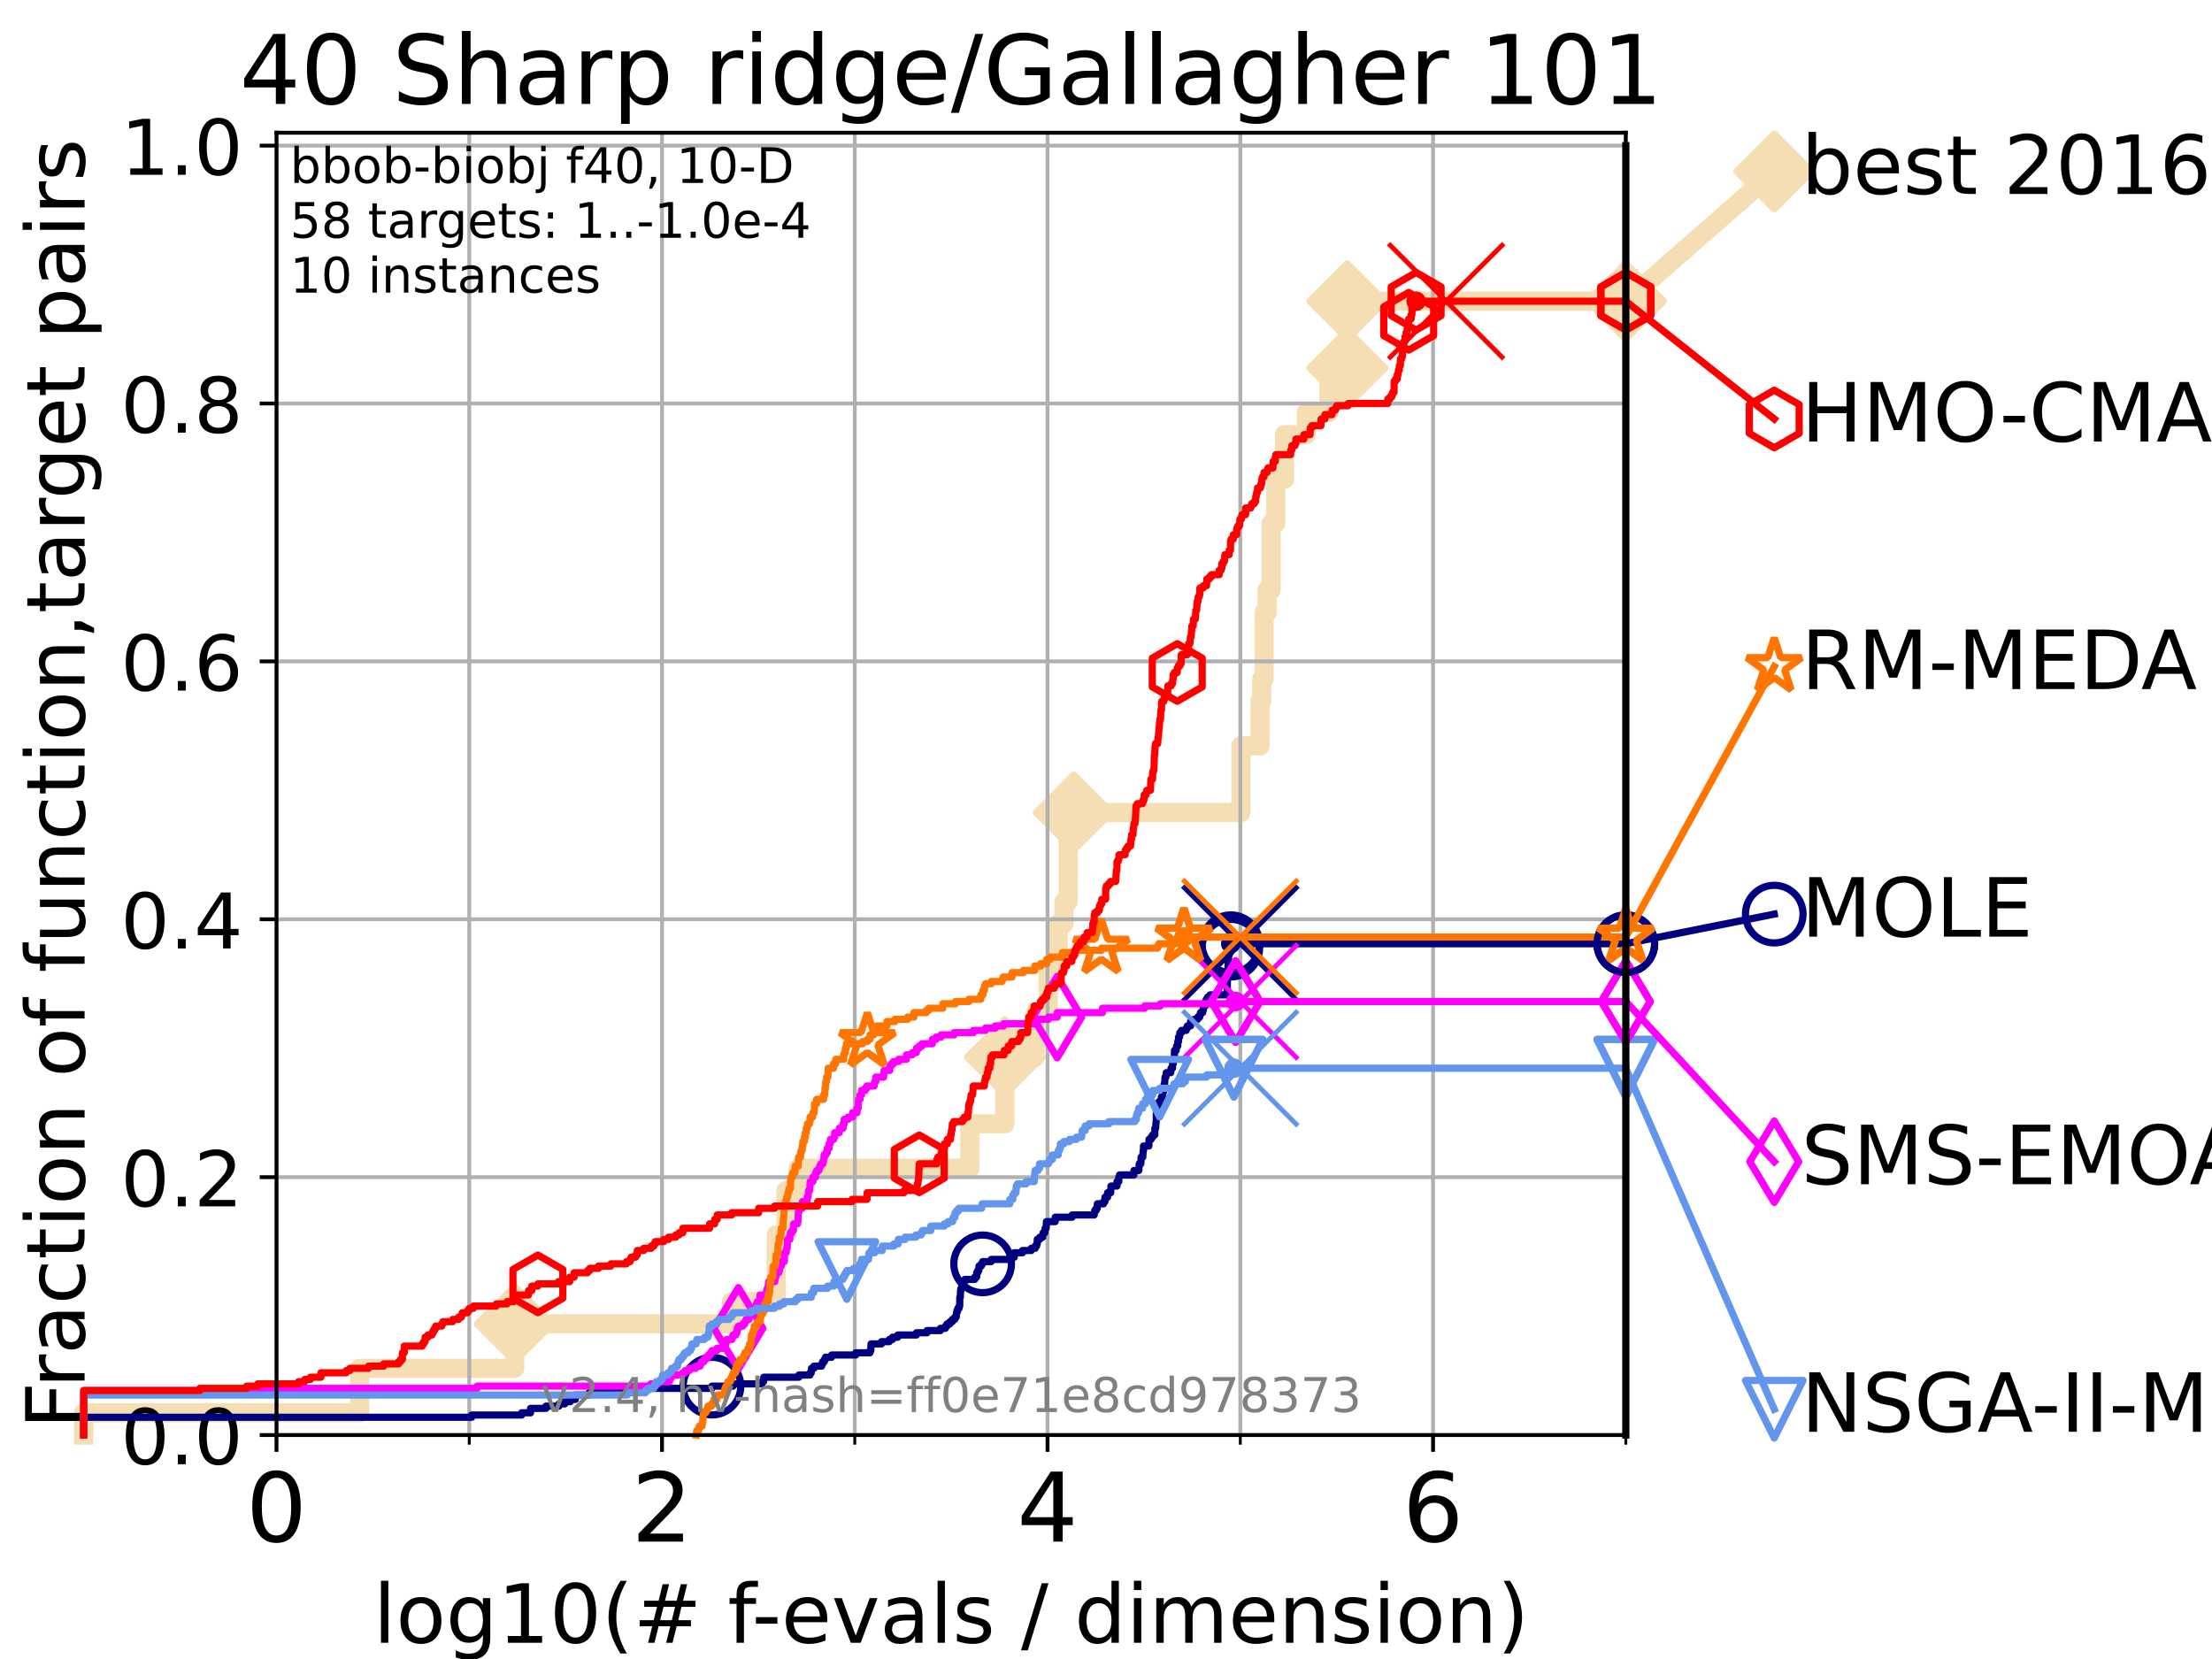 <?xml version="1.0" encoding="utf-8" standalone="no"?>
<!DOCTYPE svg PUBLIC "-//W3C//DTD SVG 1.1//EN"
  "http://www.w3.org/Graphics/SVG/1.1/DTD/svg11.dtd">
<!-- Created with matplotlib (https://matplotlib.org/) -->
<svg height="345.6pt" version="1.1" viewBox="0 0 460.8 345.6" width="460.8pt" xmlns="http://www.w3.org/2000/svg" xmlns:xlink="http://www.w3.org/1999/xlink">
 <defs>
  <style type="text/css">*{stroke-linecap:butt;stroke-linejoin:round;}</style>
 </defs>
 <g id="figure_1">
  <g id="patch_1">
   <path d="M 0 345.6 
L 460.8 345.6 
L 460.8 0 
L 0 0 
z
" style="fill:#ffffff;"/>
  </g>
  <g id="axes_1">
   <g id="patch_2">
    <path d="M 57.6 298.944 
L 338.688 298.944 
L 338.688 27.648 
L 57.6 27.648 
z
" style="fill:#ffffff;"/>
   </g>
   <g id="line2d_1">
    <path d="M 17.445 298.944 
L 17.445 294.313 
L 74.922 294.313 
L 74.922 285.05 
L 107.213 285.05 
L 107.213 275.788 
L 152.375 275.788 
L 152.375 271.157 
L 161.703 271.157 
L 161.703 257.263 
L 163.745 257.263 
L 163.745 248.001 
L 166.286 248.001 
L 166.286 243.37 
L 202.045 243.37 
L 202.045 234.107 
L 209.328 234.107 
L 209.328 220.214 
L 215.649 220.214 
L 215.649 210.951 
L 218.36 210.951 
L 218.36 201.689 
L 220.447 201.689 
L 220.447 192.426 
L 221.643 192.426 
L 221.643 187.795 
L 222.529 187.795 
L 222.529 173.901 
L 223.671 173.901 
L 223.671 169.27 
L 258.506 169.27 
L 258.506 155.377 
L 262.494 155.377 
L 262.494 146.114 
L 262.834 146.114 
L 262.834 141.483 
L 263.344 141.483 
L 263.344 127.589 
L 263.961 127.589 
L 263.961 122.958 
L 264.8 122.958 
L 264.8 109.065 
L 265.783 109.065 
L 265.783 99.802 
L 267.586 99.802 
L 267.586 90.54 
L 272.145 90.54 
L 272.145 85.909 
L 276.828 85.909 
L 276.828 76.646 
L 280.671 76.646 
L 280.671 62.753 
L 338.688 62.753 
" style="fill:none;stroke:#f5deb3;stroke-linecap:square;stroke-width:4;"/>
   </g>
   <g id="line2d_2">
    <defs>
     <path d="M -0 7.778 
L 7.778 0 
L 0 -7.778 
L -7.778 -0 
z
" id="m90698810c3" style="stroke:#f5deb3;stroke-linejoin:miter;stroke-width:1.5;"/>
    </defs>
    <g>
     <use style="fill:#f5deb3;stroke:#f5deb3;stroke-linejoin:miter;stroke-width:1.5;" x="107.213" xlink:href="#m90698810c3" y="275.788"/>
     <use style="fill:#f5deb3;stroke:#f5deb3;stroke-linejoin:miter;stroke-width:1.5;" x="209.328" xlink:href="#m90698810c3" y="220.214"/>
     <use style="fill:#f5deb3;stroke:#f5deb3;stroke-linejoin:miter;stroke-width:1.5;" x="223.671" xlink:href="#m90698810c3" y="169.27"/>
     <use style="fill:#f5deb3;stroke:#f5deb3;stroke-linejoin:miter;stroke-width:1.5;" x="280.671" xlink:href="#m90698810c3" y="76.646"/>
     <use style="fill:#f5deb3;stroke:#f5deb3;stroke-linejoin:miter;stroke-width:1.5;" x="280.671" xlink:href="#m90698810c3" y="62.753"/>
     <use style="fill:#f5deb3;stroke:#f5deb3;stroke-linejoin:miter;stroke-width:1.5;" x="338.688" xlink:href="#m90698810c3" y="62.753"/>
    </g>
   </g>
   <g id="line2d_3">
    <path style="fill:none;stroke:#f5deb3;stroke-linecap:square;stroke-width:4;"/>
    <g/>
   </g>
   <g id="line2d_4">
    <path d="M 338.688 62.753 
L 369.608 35.706 
" style="fill:none;stroke:#f5deb3;stroke-linecap:square;stroke-width:4;"/>
    <g>
     <use style="fill:#f5deb3;stroke:#f5deb3;stroke-linejoin:miter;stroke-width:1.5;" x="338.688" xlink:href="#m90698810c3" y="62.753"/>
     <use style="fill:#f5deb3;stroke:#f5deb3;stroke-linejoin:miter;stroke-width:1.5;" x="369.608" xlink:href="#m90698810c3" y="35.706"/>
    </g>
   </g>
   <g id="matplotlib.axis_1">
    <g id="xtick_1">
     <g id="line2d_5">
      <path clip-path="url(#p3b7612bd38)" d="M 57.6 298.944 
L 57.6 27.648 
" style="fill:none;stroke:#b0b0b0;stroke-linecap:square;stroke-width:0.8;"/>
     </g>
     <g id="line2d_6">
      <defs>
       <path d="M 0 0 
L 0 3.5 
" id="m253091860e" style="stroke:#000000;stroke-width:0.8;"/>
      </defs>
      <g>
       <use style="stroke:#000000;stroke-width:0.8;" x="57.6" xlink:href="#m253091860e" y="298.944"/>
      </g>
     </g>
     <g id="text_1">
      <!-- 0 -->
      <g transform="translate(51.237 321.141)scale(0.2 -0.2)">
       <defs>
        <path d="M 31.781 66.406 
Q 24.172 66.406 20.328 58.906 
Q 16.5 51.422 16.5 36.375 
Q 16.5 21.391 20.328 13.891 
Q 24.172 6.391 31.781 6.391 
Q 39.453 6.391 43.281 13.891 
Q 47.125 21.391 47.125 36.375 
Q 47.125 51.422 43.281 58.906 
Q 39.453 66.406 31.781 66.406 
z
M 31.781 74.219 
Q 44.047 74.219 50.516 64.516 
Q 56.984 54.828 56.984 36.375 
Q 56.984 17.969 50.516 8.266 
Q 44.047 -1.422 31.781 -1.422 
Q 19.531 -1.422 13.062 8.266 
Q 6.594 17.969 6.594 36.375 
Q 6.594 54.828 13.062 64.516 
Q 19.531 74.219 31.781 74.219 
z
" id="DejaVuSans-48"/>
       </defs>
       <use xlink:href="#DejaVuSans-48"/>
      </g>
     </g>
    </g>
    <g id="xtick_2">
     <g id="line2d_7">
      <path clip-path="url(#p3b7612bd38)" d="M 137.911 298.944 
L 137.911 27.648 
" style="fill:none;stroke:#b0b0b0;stroke-linecap:square;stroke-width:0.8;"/>
     </g>
     <g id="line2d_8">
      <g>
       <use style="stroke:#000000;stroke-width:0.8;" x="137.911" xlink:href="#m253091860e" y="298.944"/>
      </g>
     </g>
     <g id="text_2">
      <!-- 2 -->
      <g transform="translate(131.548 321.141)scale(0.2 -0.2)">
       <defs>
        <path d="M 19.188 8.297 
L 53.609 8.297 
L 53.609 0 
L 7.328 0 
L 7.328 8.297 
Q 12.938 14.109 22.625 23.891 
Q 32.328 33.688 34.812 36.531 
Q 39.547 41.844 41.422 45.531 
Q 43.312 49.219 43.312 52.781 
Q 43.312 58.594 39.234 62.25 
Q 35.156 65.922 28.609 65.922 
Q 23.969 65.922 18.812 64.312 
Q 13.672 62.703 7.812 59.422 
L 7.812 69.391 
Q 13.766 71.781 18.938 73 
Q 24.125 74.219 28.422 74.219 
Q 39.75 74.219 46.484 68.547 
Q 53.219 62.891 53.219 53.422 
Q 53.219 48.922 51.531 44.891 
Q 49.859 40.875 45.406 35.406 
Q 44.188 33.984 37.641 27.219 
Q 31.109 20.453 19.188 8.297 
z
" id="DejaVuSans-50"/>
       </defs>
       <use xlink:href="#DejaVuSans-50"/>
      </g>
     </g>
    </g>
    <g id="xtick_3">
     <g id="line2d_9">
      <path clip-path="url(#p3b7612bd38)" d="M 218.222 298.944 
L 218.222 27.648 
" style="fill:none;stroke:#b0b0b0;stroke-linecap:square;stroke-width:0.8;"/>
     </g>
     <g id="line2d_10">
      <g>
       <use style="stroke:#000000;stroke-width:0.8;" x="218.222" xlink:href="#m253091860e" y="298.944"/>
      </g>
     </g>
     <g id="text_3">
      <!-- 4 -->
      <g transform="translate(211.859 321.141)scale(0.2 -0.2)">
       <defs>
        <path d="M 37.797 64.312 
L 12.891 25.391 
L 37.797 25.391 
z
M 35.203 72.906 
L 47.609 72.906 
L 47.609 25.391 
L 58.016 25.391 
L 58.016 17.188 
L 47.609 17.188 
L 47.609 0 
L 37.797 0 
L 37.797 17.188 
L 4.891 17.188 
L 4.891 26.703 
z
" id="DejaVuSans-52"/>
       </defs>
       <use xlink:href="#DejaVuSans-52"/>
      </g>
     </g>
    </g>
    <g id="xtick_4">
     <g id="line2d_11">
      <path clip-path="url(#p3b7612bd38)" d="M 298.533 298.944 
L 298.533 27.648 
" style="fill:none;stroke:#b0b0b0;stroke-linecap:square;stroke-width:0.8;"/>
     </g>
     <g id="line2d_12">
      <g>
       <use style="stroke:#000000;stroke-width:0.8;" x="298.533" xlink:href="#m253091860e" y="298.944"/>
      </g>
     </g>
     <g id="text_4">
      <!-- 6 -->
      <g transform="translate(292.17 321.141)scale(0.2 -0.2)">
       <defs>
        <path d="M 33.016 40.375 
Q 26.375 40.375 22.484 35.828 
Q 18.609 31.297 18.609 23.391 
Q 18.609 15.531 22.484 10.953 
Q 26.375 6.391 33.016 6.391 
Q 39.656 6.391 43.531 10.953 
Q 47.406 15.531 47.406 23.391 
Q 47.406 31.297 43.531 35.828 
Q 39.656 40.375 33.016 40.375 
z
M 52.594 71.297 
L 52.594 62.312 
Q 48.875 64.062 45.094 64.984 
Q 41.312 65.922 37.594 65.922 
Q 27.828 65.922 22.672 59.328 
Q 17.531 52.734 16.797 39.406 
Q 19.672 43.656 24.016 45.922 
Q 28.375 48.188 33.594 48.188 
Q 44.578 48.188 50.953 41.516 
Q 57.328 34.859 57.328 23.391 
Q 57.328 12.156 50.688 5.359 
Q 44.047 -1.422 33.016 -1.422 
Q 20.359 -1.422 13.672 8.266 
Q 6.984 17.969 6.984 36.375 
Q 6.984 53.656 15.188 63.938 
Q 23.391 74.219 37.203 74.219 
Q 40.922 74.219 44.703 73.484 
Q 48.484 72.75 52.594 71.297 
z
" id="DejaVuSans-54"/>
       </defs>
       <use xlink:href="#DejaVuSans-54"/>
      </g>
     </g>
    </g>
    <g id="xtick_5">
     <g id="line2d_13">
      <path clip-path="url(#p3b7612bd38)" d="M 97.755 298.944 
L 97.755 27.648 
" style="fill:none;stroke:#b0b0b0;stroke-linecap:square;stroke-width:0.8;"/>
     </g>
     <g id="line2d_14">
      <defs>
       <path d="M 0 0 
L 0 2 
" id="m7e880e0179" style="stroke:#000000;stroke-width:0.6;"/>
      </defs>
      <g>
       <use style="stroke:#000000;stroke-width:0.6;" x="97.755" xlink:href="#m7e880e0179" y="298.944"/>
      </g>
     </g>
    </g>
    <g id="xtick_6">
     <g id="line2d_15">
      <path clip-path="url(#p3b7612bd38)" d="M 178.066 298.944 
L 178.066 27.648 
" style="fill:none;stroke:#b0b0b0;stroke-linecap:square;stroke-width:0.8;"/>
     </g>
     <g id="line2d_16">
      <g>
       <use style="stroke:#000000;stroke-width:0.6;" x="178.066" xlink:href="#m7e880e0179" y="298.944"/>
      </g>
     </g>
    </g>
    <g id="xtick_7">
     <g id="line2d_17">
      <path clip-path="url(#p3b7612bd38)" d="M 258.377 298.944 
L 258.377 27.648 
" style="fill:none;stroke:#b0b0b0;stroke-linecap:square;stroke-width:0.8;"/>
     </g>
     <g id="line2d_18">
      <g>
       <use style="stroke:#000000;stroke-width:0.6;" x="258.377" xlink:href="#m7e880e0179" y="298.944"/>
      </g>
     </g>
    </g>
    <g id="xtick_8">
     <g id="line2d_19">
      <path clip-path="url(#p3b7612bd38)" d="M 338.688 298.944 
L 338.688 27.648 
" style="fill:none;stroke:#b0b0b0;stroke-linecap:square;stroke-width:0.8;"/>
     </g>
     <g id="line2d_20">
      <g>
       <use style="stroke:#000000;stroke-width:0.6;" x="338.688" xlink:href="#m7e880e0179" y="298.944"/>
      </g>
     </g>
    </g>
    <g id="text_5">
     <!-- log10(# f-evals / dimension) -->
     <g transform="translate(77.764 342.218)scale(0.17 -0.17)">
      <defs>
       <path d="M 9.422 75.984 
L 18.406 75.984 
L 18.406 0 
L 9.422 0 
z
" id="DejaVuSans-108"/>
       <path d="M 30.609 48.391 
Q 23.391 48.391 19.188 42.75 
Q 14.984 37.109 14.984 27.297 
Q 14.984 17.484 19.156 11.844 
Q 23.344 6.203 30.609 6.203 
Q 37.797 6.203 41.984 11.859 
Q 46.188 17.531 46.188 27.297 
Q 46.188 37.016 41.984 42.703 
Q 37.797 48.391 30.609 48.391 
z
M 30.609 56 
Q 42.328 56 49.016 48.375 
Q 55.719 40.766 55.719 27.297 
Q 55.719 13.875 49.016 6.219 
Q 42.328 -1.422 30.609 -1.422 
Q 18.844 -1.422 12.172 6.219 
Q 5.516 13.875 5.516 27.297 
Q 5.516 40.766 12.172 48.375 
Q 18.844 56 30.609 56 
z
" id="DejaVuSans-111"/>
       <path d="M 45.406 27.984 
Q 45.406 37.75 41.375 43.109 
Q 37.359 48.484 30.078 48.484 
Q 22.859 48.484 18.828 43.109 
Q 14.797 37.75 14.797 27.984 
Q 14.797 18.266 18.828 12.891 
Q 22.859 7.516 30.078 7.516 
Q 37.359 7.516 41.375 12.891 
Q 45.406 18.266 45.406 27.984 
z
M 54.391 6.781 
Q 54.391 -7.172 48.188 -13.984 
Q 42 -20.797 29.203 -20.797 
Q 24.469 -20.797 20.266 -20.094 
Q 16.062 -19.391 12.109 -17.922 
L 12.109 -9.188 
Q 16.062 -11.328 19.922 -12.344 
Q 23.781 -13.375 27.781 -13.375 
Q 36.625 -13.375 41.016 -8.766 
Q 45.406 -4.156 45.406 5.172 
L 45.406 9.625 
Q 42.625 4.781 38.281 2.391 
Q 33.938 0 27.875 0 
Q 17.828 0 11.672 7.656 
Q 5.516 15.328 5.516 27.984 
Q 5.516 40.672 11.672 48.328 
Q 17.828 56 27.875 56 
Q 33.938 56 38.281 53.609 
Q 42.625 51.219 45.406 46.391 
L 45.406 54.688 
L 54.391 54.688 
z
" id="DejaVuSans-103"/>
       <path d="M 12.406 8.297 
L 28.516 8.297 
L 28.516 63.922 
L 10.984 60.406 
L 10.984 69.391 
L 28.422 72.906 
L 38.281 72.906 
L 38.281 8.297 
L 54.391 8.297 
L 54.391 0 
L 12.406 0 
z
" id="DejaVuSans-49"/>
       <path d="M 31 75.875 
Q 24.469 64.656 21.281 53.656 
Q 18.109 42.672 18.109 31.391 
Q 18.109 20.125 21.312 9.062 
Q 24.516 -2 31 -13.188 
L 23.188 -13.188 
Q 15.875 -1.703 12.234 9.375 
Q 8.594 20.453 8.594 31.391 
Q 8.594 42.281 12.203 53.312 
Q 15.828 64.359 23.188 75.875 
z
" id="DejaVuSans-40"/>
       <path d="M 51.125 44 
L 36.922 44 
L 32.812 27.688 
L 47.125 27.688 
z
M 43.797 71.781 
L 38.719 51.516 
L 52.984 51.516 
L 58.109 71.781 
L 65.922 71.781 
L 60.891 51.516 
L 76.125 51.516 
L 76.125 44 
L 58.984 44 
L 54.984 27.688 
L 70.516 27.688 
L 70.516 20.219 
L 53.078 20.219 
L 48 0 
L 40.188 0 
L 45.219 20.219 
L 30.906 20.219 
L 25.875 0 
L 18.016 0 
L 23.094 20.219 
L 7.719 20.219 
L 7.719 27.688 
L 24.906 27.688 
L 29 44 
L 13.281 44 
L 13.281 51.516 
L 30.906 51.516 
L 35.891 71.781 
z
" id="DejaVuSans-35"/>
       <path id="DejaVuSans-32"/>
       <path d="M 37.109 75.984 
L 37.109 68.5 
L 28.516 68.5 
Q 23.688 68.5 21.797 66.547 
Q 19.922 64.594 19.922 59.516 
L 19.922 54.688 
L 34.719 54.688 
L 34.719 47.703 
L 19.922 47.703 
L 19.922 0 
L 10.891 0 
L 10.891 47.703 
L 2.297 47.703 
L 2.297 54.688 
L 10.891 54.688 
L 10.891 58.5 
Q 10.891 67.625 15.141 71.797 
Q 19.391 75.984 28.609 75.984 
z
" id="DejaVuSans-102"/>
       <path d="M 4.891 31.391 
L 31.203 31.391 
L 31.203 23.391 
L 4.891 23.391 
z
" id="DejaVuSans-45"/>
       <path d="M 56.203 29.594 
L 56.203 25.203 
L 14.891 25.203 
Q 15.484 15.922 20.484 11.062 
Q 25.484 6.203 34.422 6.203 
Q 39.594 6.203 44.453 7.469 
Q 49.312 8.734 54.109 11.281 
L 54.109 2.781 
Q 49.266 0.734 44.188 -0.344 
Q 39.109 -1.422 33.891 -1.422 
Q 20.797 -1.422 13.156 6.188 
Q 5.516 13.812 5.516 26.812 
Q 5.516 40.234 12.766 48.109 
Q 20.016 56 32.328 56 
Q 43.359 56 49.781 48.891 
Q 56.203 41.797 56.203 29.594 
z
M 47.219 32.234 
Q 47.125 39.594 43.094 43.984 
Q 39.062 48.391 32.422 48.391 
Q 24.906 48.391 20.391 44.141 
Q 15.875 39.891 15.188 32.172 
z
" id="DejaVuSans-101"/>
       <path d="M 2.984 54.688 
L 12.5 54.688 
L 29.594 8.797 
L 46.688 54.688 
L 56.203 54.688 
L 35.688 0 
L 23.484 0 
z
" id="DejaVuSans-118"/>
       <path d="M 34.281 27.484 
Q 23.391 27.484 19.188 25 
Q 14.984 22.516 14.984 16.5 
Q 14.984 11.719 18.141 8.906 
Q 21.297 6.109 26.703 6.109 
Q 34.188 6.109 38.703 11.406 
Q 43.219 16.703 43.219 25.484 
L 43.219 27.484 
z
M 52.203 31.203 
L 52.203 0 
L 43.219 0 
L 43.219 8.297 
Q 40.141 3.328 35.547 0.953 
Q 30.953 -1.422 24.312 -1.422 
Q 15.922 -1.422 10.953 3.297 
Q 6 8.016 6 15.922 
Q 6 25.141 12.172 29.828 
Q 18.359 34.516 30.609 34.516 
L 43.219 34.516 
L 43.219 35.406 
Q 43.219 41.609 39.141 45 
Q 35.062 48.391 27.688 48.391 
Q 23 48.391 18.547 47.266 
Q 14.109 46.141 10.016 43.891 
L 10.016 52.203 
Q 14.938 54.109 19.578 55.047 
Q 24.219 56 28.609 56 
Q 40.484 56 46.344 49.844 
Q 52.203 43.703 52.203 31.203 
z
" id="DejaVuSans-97"/>
       <path d="M 44.281 53.078 
L 44.281 44.578 
Q 40.484 46.531 36.375 47.5 
Q 32.281 48.484 27.875 48.484 
Q 21.188 48.484 17.844 46.438 
Q 14.5 44.391 14.5 40.281 
Q 14.5 37.156 16.891 35.375 
Q 19.281 33.594 26.516 31.984 
L 29.594 31.297 
Q 39.156 29.25 43.188 25.516 
Q 47.219 21.781 47.219 15.094 
Q 47.219 7.469 41.188 3.016 
Q 35.156 -1.422 24.609 -1.422 
Q 20.219 -1.422 15.453 -0.562 
Q 10.688 0.297 5.422 2 
L 5.422 11.281 
Q 10.406 8.688 15.234 7.391 
Q 20.062 6.109 24.812 6.109 
Q 31.156 6.109 34.562 8.281 
Q 37.984 10.453 37.984 14.406 
Q 37.984 18.062 35.516 20.016 
Q 33.062 21.969 24.703 23.781 
L 21.578 24.516 
Q 13.234 26.266 9.516 29.906 
Q 5.812 33.547 5.812 39.891 
Q 5.812 47.609 11.281 51.797 
Q 16.75 56 26.812 56 
Q 31.781 56 36.172 55.266 
Q 40.578 54.547 44.281 53.078 
z
" id="DejaVuSans-115"/>
       <path d="M 25.391 72.906 
L 33.688 72.906 
L 8.297 -9.281 
L 0 -9.281 
z
" id="DejaVuSans-47"/>
       <path d="M 45.406 46.391 
L 45.406 75.984 
L 54.391 75.984 
L 54.391 0 
L 45.406 0 
L 45.406 8.203 
Q 42.578 3.328 38.25 0.953 
Q 33.938 -1.422 27.875 -1.422 
Q 17.969 -1.422 11.734 6.484 
Q 5.516 14.406 5.516 27.297 
Q 5.516 40.188 11.734 48.094 
Q 17.969 56 27.875 56 
Q 33.938 56 38.25 53.625 
Q 42.578 51.266 45.406 46.391 
z
M 14.797 27.297 
Q 14.797 17.391 18.875 11.75 
Q 22.953 6.109 30.078 6.109 
Q 37.203 6.109 41.297 11.75 
Q 45.406 17.391 45.406 27.297 
Q 45.406 37.203 41.297 42.844 
Q 37.203 48.484 30.078 48.484 
Q 22.953 48.484 18.875 42.844 
Q 14.797 37.203 14.797 27.297 
z
" id="DejaVuSans-100"/>
       <path d="M 9.422 54.688 
L 18.406 54.688 
L 18.406 0 
L 9.422 0 
z
M 9.422 75.984 
L 18.406 75.984 
L 18.406 64.594 
L 9.422 64.594 
z
" id="DejaVuSans-105"/>
       <path d="M 52 44.188 
Q 55.375 50.25 60.062 53.125 
Q 64.75 56 71.094 56 
Q 79.641 56 84.281 50.016 
Q 88.922 44.047 88.922 33.016 
L 88.922 0 
L 79.891 0 
L 79.891 32.719 
Q 79.891 40.578 77.094 44.375 
Q 74.312 48.188 68.609 48.188 
Q 61.625 48.188 57.562 43.547 
Q 53.516 38.922 53.516 30.906 
L 53.516 0 
L 44.484 0 
L 44.484 32.719 
Q 44.484 40.625 41.703 44.406 
Q 38.922 48.188 33.109 48.188 
Q 26.219 48.188 22.156 43.531 
Q 18.109 38.875 18.109 30.906 
L 18.109 0 
L 9.078 0 
L 9.078 54.688 
L 18.109 54.688 
L 18.109 46.188 
Q 21.188 51.219 25.484 53.609 
Q 29.781 56 35.688 56 
Q 41.656 56 45.828 52.969 
Q 50 49.953 52 44.188 
z
" id="DejaVuSans-109"/>
       <path d="M 54.891 33.016 
L 54.891 0 
L 45.906 0 
L 45.906 32.719 
Q 45.906 40.484 42.875 44.328 
Q 39.844 48.188 33.797 48.188 
Q 26.516 48.188 22.312 43.547 
Q 18.109 38.922 18.109 30.906 
L 18.109 0 
L 9.078 0 
L 9.078 54.688 
L 18.109 54.688 
L 18.109 46.188 
Q 21.344 51.125 25.703 53.562 
Q 30.078 56 35.797 56 
Q 45.219 56 50.047 50.172 
Q 54.891 44.344 54.891 33.016 
z
" id="DejaVuSans-110"/>
       <path d="M 8.016 75.875 
L 15.828 75.875 
Q 23.141 64.359 26.781 53.312 
Q 30.422 42.281 30.422 31.391 
Q 30.422 20.453 26.781 9.375 
Q 23.141 -1.703 15.828 -13.188 
L 8.016 -13.188 
Q 14.5 -2 17.703 9.062 
Q 20.906 20.125 20.906 31.391 
Q 20.906 42.672 17.703 53.656 
Q 14.5 64.656 8.016 75.875 
z
" id="DejaVuSans-41"/>
      </defs>
      <use xlink:href="#DejaVuSans-108"/>
      <use x="27.783" xlink:href="#DejaVuSans-111"/>
      <use x="88.965" xlink:href="#DejaVuSans-103"/>
      <use x="152.441" xlink:href="#DejaVuSans-49"/>
      <use x="216.064" xlink:href="#DejaVuSans-48"/>
      <use x="279.688" xlink:href="#DejaVuSans-40"/>
      <use x="318.701" xlink:href="#DejaVuSans-35"/>
      <use x="402.49" xlink:href="#DejaVuSans-32"/>
      <use x="434.277" xlink:href="#DejaVuSans-102"/>
      <use x="463.982" xlink:href="#DejaVuSans-45"/>
      <use x="500.066" xlink:href="#DejaVuSans-101"/>
      <use x="561.59" xlink:href="#DejaVuSans-118"/>
      <use x="620.77" xlink:href="#DejaVuSans-97"/>
      <use x="682.049" xlink:href="#DejaVuSans-108"/>
      <use x="709.832" xlink:href="#DejaVuSans-115"/>
      <use x="761.932" xlink:href="#DejaVuSans-32"/>
      <use x="793.719" xlink:href="#DejaVuSans-47"/>
      <use x="827.41" xlink:href="#DejaVuSans-32"/>
      <use x="859.197" xlink:href="#DejaVuSans-100"/>
      <use x="922.674" xlink:href="#DejaVuSans-105"/>
      <use x="950.457" xlink:href="#DejaVuSans-109"/>
      <use x="1047.869" xlink:href="#DejaVuSans-101"/>
      <use x="1109.393" xlink:href="#DejaVuSans-110"/>
      <use x="1172.771" xlink:href="#DejaVuSans-115"/>
      <use x="1224.871" xlink:href="#DejaVuSans-105"/>
      <use x="1252.654" xlink:href="#DejaVuSans-111"/>
      <use x="1313.836" xlink:href="#DejaVuSans-110"/>
      <use x="1377.215" xlink:href="#DejaVuSans-41"/>
     </g>
    </g>
   </g>
   <g id="matplotlib.axis_2">
    <g id="ytick_1">
     <g id="line2d_21">
      <path clip-path="url(#p3b7612bd38)" d="M 57.6 298.944 
L 338.688 298.944 
" style="fill:none;stroke:#b0b0b0;stroke-linecap:square;stroke-width:0.8;"/>
     </g>
     <g id="line2d_22">
      <defs>
       <path d="M 0 0 
L -3.5 0 
" id="mb477954949" style="stroke:#000000;stroke-width:0.8;"/>
      </defs>
      <g>
       <use style="stroke:#000000;stroke-width:0.8;" x="57.6" xlink:href="#mb477954949" y="298.944"/>
      </g>
     </g>
     <g id="text_6">
      <!-- 0.0 -->
      <g transform="translate(25.155 305.023)scale(0.16 -0.16)">
       <defs>
        <path d="M 10.688 12.406 
L 21 12.406 
L 21 0 
L 10.688 0 
z
" id="DejaVuSans-46"/>
       </defs>
       <use xlink:href="#DejaVuSans-48"/>
       <use x="63.623" xlink:href="#DejaVuSans-46"/>
       <use x="95.41" xlink:href="#DejaVuSans-48"/>
      </g>
     </g>
    </g>
    <g id="ytick_2">
     <g id="line2d_23">
      <path clip-path="url(#p3b7612bd38)" d="M 57.6 245.222 
L 338.688 245.222 
" style="fill:none;stroke:#b0b0b0;stroke-linecap:square;stroke-width:0.8;"/>
     </g>
     <g id="line2d_24">
      <g>
       <use style="stroke:#000000;stroke-width:0.8;" x="57.6" xlink:href="#mb477954949" y="245.222"/>
      </g>
     </g>
     <g id="text_7">
      <!-- 0.2 -->
      <g transform="translate(25.155 251.301)scale(0.16 -0.16)">
       <use xlink:href="#DejaVuSans-48"/>
       <use x="63.623" xlink:href="#DejaVuSans-46"/>
       <use x="95.41" xlink:href="#DejaVuSans-50"/>
      </g>
     </g>
    </g>
    <g id="ytick_3">
     <g id="line2d_25">
      <path clip-path="url(#p3b7612bd38)" d="M 57.6 191.5 
L 338.688 191.5 
" style="fill:none;stroke:#b0b0b0;stroke-linecap:square;stroke-width:0.8;"/>
     </g>
     <g id="line2d_26">
      <g>
       <use style="stroke:#000000;stroke-width:0.8;" x="57.6" xlink:href="#mb477954949" y="191.5"/>
      </g>
     </g>
     <g id="text_8">
      <!-- 0.4 -->
      <g transform="translate(25.155 197.579)scale(0.16 -0.16)">
       <use xlink:href="#DejaVuSans-48"/>
       <use x="63.623" xlink:href="#DejaVuSans-46"/>
       <use x="95.41" xlink:href="#DejaVuSans-52"/>
      </g>
     </g>
    </g>
    <g id="ytick_4">
     <g id="line2d_27">
      <path clip-path="url(#p3b7612bd38)" d="M 57.6 137.778 
L 338.688 137.778 
" style="fill:none;stroke:#b0b0b0;stroke-linecap:square;stroke-width:0.8;"/>
     </g>
     <g id="line2d_28">
      <g>
       <use style="stroke:#000000;stroke-width:0.8;" x="57.6" xlink:href="#mb477954949" y="137.778"/>
      </g>
     </g>
     <g id="text_9">
      <!-- 0.6 -->
      <g transform="translate(25.155 143.857)scale(0.16 -0.16)">
       <use xlink:href="#DejaVuSans-48"/>
       <use x="63.623" xlink:href="#DejaVuSans-46"/>
       <use x="95.41" xlink:href="#DejaVuSans-54"/>
      </g>
     </g>
    </g>
    <g id="ytick_5">
     <g id="line2d_29">
      <path clip-path="url(#p3b7612bd38)" d="M 57.6 84.056 
L 338.688 84.056 
" style="fill:none;stroke:#b0b0b0;stroke-linecap:square;stroke-width:0.8;"/>
     </g>
     <g id="line2d_30">
      <g>
       <use style="stroke:#000000;stroke-width:0.8;" x="57.6" xlink:href="#mb477954949" y="84.056"/>
      </g>
     </g>
     <g id="text_10">
      <!-- 0.8 -->
      <g transform="translate(25.155 90.135)scale(0.16 -0.16)">
       <defs>
        <path d="M 31.781 34.625 
Q 24.75 34.625 20.719 30.859 
Q 16.703 27.094 16.703 20.516 
Q 16.703 13.922 20.719 10.156 
Q 24.75 6.391 31.781 6.391 
Q 38.812 6.391 42.859 10.172 
Q 46.922 13.969 46.922 20.516 
Q 46.922 27.094 42.891 30.859 
Q 38.875 34.625 31.781 34.625 
z
M 21.922 38.812 
Q 15.578 40.375 12.031 44.719 
Q 8.5 49.078 8.5 55.328 
Q 8.5 64.062 14.719 69.141 
Q 20.953 74.219 31.781 74.219 
Q 42.672 74.219 48.875 69.141 
Q 55.078 64.062 55.078 55.328 
Q 55.078 49.078 51.531 44.719 
Q 48 40.375 41.703 38.812 
Q 48.828 37.156 52.797 32.312 
Q 56.781 27.484 56.781 20.516 
Q 56.781 9.906 50.312 4.234 
Q 43.844 -1.422 31.781 -1.422 
Q 19.734 -1.422 13.25 4.234 
Q 6.781 9.906 6.781 20.516 
Q 6.781 27.484 10.781 32.312 
Q 14.797 37.156 21.922 38.812 
z
M 18.312 54.391 
Q 18.312 48.734 21.844 45.562 
Q 25.391 42.391 31.781 42.391 
Q 38.141 42.391 41.719 45.562 
Q 45.312 48.734 45.312 54.391 
Q 45.312 60.062 41.719 63.234 
Q 38.141 66.406 31.781 66.406 
Q 25.391 66.406 21.844 63.234 
Q 18.312 60.062 18.312 54.391 
z
" id="DejaVuSans-56"/>
       </defs>
       <use xlink:href="#DejaVuSans-48"/>
       <use x="63.623" xlink:href="#DejaVuSans-46"/>
       <use x="95.41" xlink:href="#DejaVuSans-56"/>
      </g>
     </g>
    </g>
    <g id="ytick_6">
     <g id="line2d_31">
      <path clip-path="url(#p3b7612bd38)" d="M 57.6 30.334 
L 338.688 30.334 
" style="fill:none;stroke:#b0b0b0;stroke-linecap:square;stroke-width:0.8;"/>
     </g>
     <g id="line2d_32">
      <g>
       <use style="stroke:#000000;stroke-width:0.8;" x="57.6" xlink:href="#mb477954949" y="30.334"/>
      </g>
     </g>
     <g id="text_11">
      <!-- 1.0 -->
      <g transform="translate(25.155 36.413)scale(0.16 -0.16)">
       <use xlink:href="#DejaVuSans-49"/>
       <use x="63.623" xlink:href="#DejaVuSans-46"/>
       <use x="95.41" xlink:href="#DejaVuSans-48"/>
      </g>
     </g>
    </g>
    <g id="text_12">
     <!-- Fraction of function,target pairs -->
     <g transform="translate(17.62 297.681)rotate(-90)scale(0.17 -0.17)">
      <defs>
       <path d="M 9.812 72.906 
L 51.703 72.906 
L 51.703 64.594 
L 19.672 64.594 
L 19.672 43.109 
L 48.578 43.109 
L 48.578 34.812 
L 19.672 34.812 
L 19.672 0 
L 9.812 0 
z
" id="DejaVuSans-70"/>
       <path d="M 41.109 46.297 
Q 39.594 47.172 37.812 47.578 
Q 36.031 48 33.891 48 
Q 26.266 48 22.188 43.047 
Q 18.109 38.094 18.109 28.812 
L 18.109 0 
L 9.078 0 
L 9.078 54.688 
L 18.109 54.688 
L 18.109 46.188 
Q 20.953 51.172 25.484 53.578 
Q 30.031 56 36.531 56 
Q 37.453 56 38.578 55.875 
Q 39.703 55.766 41.062 55.516 
z
" id="DejaVuSans-114"/>
       <path d="M 48.781 52.594 
L 48.781 44.188 
Q 44.969 46.297 41.141 47.344 
Q 37.312 48.391 33.406 48.391 
Q 24.656 48.391 19.812 42.844 
Q 14.984 37.312 14.984 27.297 
Q 14.984 17.281 19.812 11.734 
Q 24.656 6.203 33.406 6.203 
Q 37.312 6.203 41.141 7.25 
Q 44.969 8.297 48.781 10.406 
L 48.781 2.094 
Q 45.016 0.344 40.984 -0.531 
Q 36.969 -1.422 32.422 -1.422 
Q 20.062 -1.422 12.781 6.344 
Q 5.516 14.109 5.516 27.297 
Q 5.516 40.672 12.859 48.328 
Q 20.219 56 33.016 56 
Q 37.156 56 41.109 55.141 
Q 45.062 54.297 48.781 52.594 
z
" id="DejaVuSans-99"/>
       <path d="M 18.312 70.219 
L 18.312 54.688 
L 36.812 54.688 
L 36.812 47.703 
L 18.312 47.703 
L 18.312 18.016 
Q 18.312 11.328 20.141 9.422 
Q 21.969 7.516 27.594 7.516 
L 36.812 7.516 
L 36.812 0 
L 27.594 0 
Q 17.188 0 13.234 3.875 
Q 9.281 7.766 9.281 18.016 
L 9.281 47.703 
L 2.688 47.703 
L 2.688 54.688 
L 9.281 54.688 
L 9.281 70.219 
z
" id="DejaVuSans-116"/>
       <path d="M 8.5 21.578 
L 8.5 54.688 
L 17.484 54.688 
L 17.484 21.922 
Q 17.484 14.156 20.5 10.266 
Q 23.531 6.391 29.594 6.391 
Q 36.859 6.391 41.078 11.031 
Q 45.312 15.672 45.312 23.688 
L 45.312 54.688 
L 54.297 54.688 
L 54.297 0 
L 45.312 0 
L 45.312 8.406 
Q 42.047 3.422 37.719 1 
Q 33.406 -1.422 27.688 -1.422 
Q 18.266 -1.422 13.375 4.438 
Q 8.5 10.297 8.5 21.578 
z
M 31.109 56 
z
" id="DejaVuSans-117"/>
       <path d="M 11.719 12.406 
L 22.016 12.406 
L 22.016 4 
L 14.016 -11.625 
L 7.719 -11.625 
L 11.719 4 
z
" id="DejaVuSans-44"/>
       <path d="M 18.109 8.203 
L 18.109 -20.797 
L 9.078 -20.797 
L 9.078 54.688 
L 18.109 54.688 
L 18.109 46.391 
Q 20.953 51.266 25.266 53.625 
Q 29.594 56 35.594 56 
Q 45.562 56 51.781 48.094 
Q 58.016 40.188 58.016 27.297 
Q 58.016 14.406 51.781 6.484 
Q 45.562 -1.422 35.594 -1.422 
Q 29.594 -1.422 25.266 0.953 
Q 20.953 3.328 18.109 8.203 
z
M 48.688 27.297 
Q 48.688 37.203 44.609 42.844 
Q 40.531 48.484 33.406 48.484 
Q 26.266 48.484 22.188 42.844 
Q 18.109 37.203 18.109 27.297 
Q 18.109 17.391 22.188 11.75 
Q 26.266 6.109 33.406 6.109 
Q 40.531 6.109 44.609 11.75 
Q 48.688 17.391 48.688 27.297 
z
" id="DejaVuSans-112"/>
      </defs>
      <use xlink:href="#DejaVuSans-70"/>
      <use x="50.27" xlink:href="#DejaVuSans-114"/>
      <use x="91.383" xlink:href="#DejaVuSans-97"/>
      <use x="152.662" xlink:href="#DejaVuSans-99"/>
      <use x="207.643" xlink:href="#DejaVuSans-116"/>
      <use x="246.852" xlink:href="#DejaVuSans-105"/>
      <use x="274.635" xlink:href="#DejaVuSans-111"/>
      <use x="335.816" xlink:href="#DejaVuSans-110"/>
      <use x="399.195" xlink:href="#DejaVuSans-32"/>
      <use x="430.982" xlink:href="#DejaVuSans-111"/>
      <use x="492.164" xlink:href="#DejaVuSans-102"/>
      <use x="527.369" xlink:href="#DejaVuSans-32"/>
      <use x="559.156" xlink:href="#DejaVuSans-102"/>
      <use x="594.361" xlink:href="#DejaVuSans-117"/>
      <use x="657.74" xlink:href="#DejaVuSans-110"/>
      <use x="721.119" xlink:href="#DejaVuSans-99"/>
      <use x="776.1" xlink:href="#DejaVuSans-116"/>
      <use x="815.309" xlink:href="#DejaVuSans-105"/>
      <use x="843.092" xlink:href="#DejaVuSans-111"/>
      <use x="904.273" xlink:href="#DejaVuSans-110"/>
      <use x="967.652" xlink:href="#DejaVuSans-44"/>
      <use x="999.439" xlink:href="#DejaVuSans-116"/>
      <use x="1038.648" xlink:href="#DejaVuSans-97"/>
      <use x="1099.928" xlink:href="#DejaVuSans-114"/>
      <use x="1139.291" xlink:href="#DejaVuSans-103"/>
      <use x="1202.768" xlink:href="#DejaVuSans-101"/>
      <use x="1264.291" xlink:href="#DejaVuSans-116"/>
      <use x="1303.5" xlink:href="#DejaVuSans-32"/>
      <use x="1335.287" xlink:href="#DejaVuSans-112"/>
      <use x="1398.764" xlink:href="#DejaVuSans-97"/>
      <use x="1460.043" xlink:href="#DejaVuSans-105"/>
      <use x="1487.826" xlink:href="#DejaVuSans-114"/>
      <use x="1528.939" xlink:href="#DejaVuSans-115"/>
     </g>
    </g>
   </g>
   <g id="line2d_33">
    <defs>
     <path d="M 0 1.5 
C 0.398 1.5 0.779 1.342 1.061 1.061 
C 1.342 0.779 1.5 0.398 1.5 0 
C 1.5 -0.398 1.342 -0.779 1.061 -1.061 
C 0.779 -1.342 0.398 -1.5 0 -1.5 
C -0.398 -1.5 -0.779 -1.342 -1.061 -1.061 
C -1.342 -0.779 -1.5 -0.398 -1.5 0 
C -1.5 0.398 -1.342 0.779 -1.061 1.061 
C -0.779 1.342 -0.398 1.5 0 1.5 
z
" id="m5880b7ed92" style="stroke:#f5deb3;"/>
    </defs>
    <g>
     <use style="fill:#f5deb3;stroke:#f5deb3;" x="280.671" xlink:href="#m5880b7ed92" y="62.753"/>
     <use style="fill:#f5deb3;stroke:#f5deb3;" x="280.671" xlink:href="#m5880b7ed92" y="62.753"/>
    </g>
   </g>
   <g id="line2d_34">
    <defs>
     <path d="M 0 1.5 
C 0.398 1.5 0.779 1.342 1.061 1.061 
C 1.342 0.779 1.5 0.398 1.5 0 
C 1.5 -0.398 1.342 -0.779 1.061 -1.061 
C 0.779 -1.342 0.398 -1.5 0 -1.5 
C -0.398 -1.5 -0.779 -1.342 -1.061 -1.061 
C -1.342 -0.779 -1.5 -0.398 -1.5 0 
C -1.5 0.398 -1.342 0.779 -1.061 1.061 
C -0.779 1.342 -0.398 1.5 0 1.5 
z
" id="mbb579fc73f" style="stroke:#000080;"/>
    </defs>
    <g>
     <use style="fill:#000080;stroke:#000080;" x="256.395" xlink:href="#mbb579fc73f" y="196.594"/>
     <use style="fill:#000080;stroke:#000080;" x="256.395" xlink:href="#mbb579fc73f" y="196.594"/>
    </g>
   </g>
   <g id="line2d_35">
    <path d="M 17.445 298.944 
L 17.445 295.239 
L 98.271 295.239 
L 98.271 294.776 
L 108.671 294.776 
L 108.671 294.313 
L 110.527 294.313 
L 110.527 293.387 
L 113.735 293.387 
L 113.735 292.923 
L 116.443 292.923 
L 116.443 292.46 
L 117.654 292.46 
L 117.654 291.997 
L 118.787 291.997 
L 118.787 291.534 
L 119.85 291.534 
L 119.85 290.608 
L 122.699 290.608 
L 122.699 290.145 
L 124.369 290.145 
L 124.369 289.682 
L 125.147 289.682 
L 125.147 289.218 
L 148.316 289.218 
L 148.316 288.755 
L 152.7 288.755 
L 152.7 288.292 
L 158.716 288.292 
L 158.716 287.829 
L 159.062 287.829 
L 159.103 286.903 
L 166.412 286.903 
L 166.412 286.44 
L 168.746 286.44 
L 168.746 285.977 
L 168.994 285.977 
L 169.041 285.05 
L 169.546 285.05 
L 169.546 284.587 
L 171.165 284.587 
L 171.165 284.124 
L 171.376 284.124 
L 171.376 283.661 
L 171.731 283.661 
L 171.731 283.198 
L 171.958 283.198 
L 171.958 282.735 
L 173.232 282.735 
L 173.232 282.272 
L 178.255 282.272 
L 178.255 281.809 
L 181.223 281.809 
L 181.223 281.345 
L 181.419 281.345 
L 181.45 279.956 
L 183.626 279.956 
L 183.626 279.493 
L 185.259 279.493 
L 185.259 279.03 
L 185.917 279.03 
L 185.917 278.567 
L 187.013 278.567 
L 187.013 278.104 
L 190.909 278.104 
L 190.909 277.64 
L 193.116 277.64 
L 193.116 277.177 
L 195.91 277.177 
L 195.91 276.714 
L 196.935 276.714 
L 196.935 276.251 
L 197.28 276.251 
L 197.28 275.788 
L 197.9 275.788 
L 197.9 275.325 
L 198.393 275.325 
L 198.393 274.862 
L 198.887 274.862 
L 198.887 274.399 
L 199.191 274.399 
L 199.244 273.472 
L 199.361 273.472 
L 199.361 273.009 
L 199.53 273.009 
L 199.53 272.546 
L 199.801 272.546 
L 199.801 272.083 
L 199.924 272.083 
L 199.945 270.231 
L 200.056 270.231 
L 200.088 268.841 
L 200.178 268.841 
L 200.178 268.378 
L 200.34 268.378 
L 200.429 267.452 
L 200.696 267.452 
L 200.696 266.989 
L 200.987 266.989 
L 200.987 266.526 
L 203.035 266.526 
L 203.035 266.062 
L 203.444 266.062 
L 203.444 265.136 
L 203.686 265.136 
L 203.686 264.673 
L 203.916 264.673 
L 203.933 263.747 
L 204.413 263.747 
L 204.413 263.284 
L 204.699 263.284 
L 204.699 262.821 
L 206.487 262.821 
L 206.487 262.357 
L 210.797 262.357 
L 210.797 261.894 
L 211.29 261.894 
L 211.29 260.968 
L 213.01 260.968 
L 213.01 260.505 
L 214.837 260.505 
L 214.837 260.042 
L 215.657 260.042 
L 215.657 259.579 
L 215.945 259.579 
L 215.945 259.116 
L 216.076 259.116 
L 216.076 258.189 
L 216.601 258.189 
L 216.601 257.726 
L 217.211 257.726 
L 217.298 256.8 
L 217.666 256.8 
L 217.717 255.874 
L 217.939 255.874 
L 217.992 254.484 
L 219.823 254.484 
L 219.823 253.558 
L 223.353 253.558 
L 223.353 253.095 
L 227.936 253.095 
L 228.043 252.169 
L 228.347 252.169 
L 228.347 251.706 
L 228.594 251.706 
L 228.594 250.779 
L 229.88 250.779 
L 229.88 250.316 
L 230.185 250.316 
L 230.185 249.39 
L 230.731 249.39 
L 230.731 248.464 
L 231.376 248.464 
L 231.431 247.075 
L 232.69 247.075 
L 232.69 246.148 
L 233.067 246.148 
L 233.067 245.222 
L 233.204 245.222 
L 233.204 244.759 
L 236.22 244.759 
L 236.22 243.833 
L 237.238 243.833 
L 237.32 242.443 
L 237.656 242.443 
L 237.712 241.054 
L 238.063 241.054 
L 238.149 239.665 
L 238.21 239.665 
L 238.21 238.738 
L 239.334 238.738 
L 239.362 237.349 
L 239.808 237.349 
L 239.808 236.886 
L 240.103 236.886 
L 240.103 236.423 
L 240.573 236.423 
L 240.578 235.033 
L 240.743 235.033 
L 240.832 233.644 
L 240.868 233.644 
L 240.901 231.328 
L 241.184 231.328 
L 241.276 229.939 
L 241.454 229.939 
L 241.454 229.476 
L 241.876 229.476 
L 241.938 228.55 
L 242.166 228.55 
L 242.166 227.623 
L 242.32 227.623 
L 242.32 227.16 
L 242.495 227.16 
L 242.514 225.771 
L 242.609 225.771 
L 242.71 224.382 
L 242.876 224.382 
L 242.962 223.455 
L 243.89 223.455 
L 243.948 222.529 
L 244.257 222.529 
L 244.257 221.603 
L 244.42 221.603 
L 244.42 220.677 
L 244.644 220.677 
L 244.665 218.824 
L 245.019 218.824 
L 245.105 217.898 
L 245.353 217.898 
L 245.353 216.972 
L 245.505 216.972 
L 245.505 216.045 
L 245.711 216.045 
L 245.791 215.119 
L 246.122 215.119 
L 246.122 214.656 
L 247.119 214.656 
L 247.119 214.193 
L 247.336 214.193 
L 247.336 213.73 
L 248.009 213.73 
L 248.009 212.804 
L 248.802 212.804 
L 248.802 212.34 
L 249.505 212.34 
L 249.505 211.877 
L 249.93 211.877 
L 249.93 211.414 
L 250.064 211.414 
L 250.064 210.951 
L 250.525 210.951 
L 250.525 210.488 
L 250.673 210.488 
L 250.673 209.562 
L 251.094 209.562 
L 251.094 208.635 
L 251.281 208.635 
L 251.281 208.172 
L 251.567 208.172 
L 251.567 207.709 
L 252.092 207.709 
L 252.092 207.246 
L 255.661 207.246 
L 255.7 203.078 
L 255.777 203.078 
L 255.877 199.836 
L 255.923 199.836 
L 255.991 198.91 
L 256.075 198.91 
L 256.075 198.447 
L 256.314 198.447 
L 256.395 196.594 
L 338.688 196.594 
L 338.688 196.594 
" style="fill:none;stroke:#000080;stroke-linecap:square;stroke-width:1.5;"/>
   </g>
   <g id="line2d_36">
    <defs>
     <path d="M 0 6 
C 1.591 6 3.117 5.368 4.243 4.243 
C 5.368 3.117 6 1.591 6 0 
C 6 -1.591 5.368 -3.117 4.243 -4.243 
C 3.117 -5.368 1.591 -6 0 -6 
C -1.591 -6 -3.117 -5.368 -4.243 -4.243 
C -5.368 -3.117 -6 -1.591 -6 0 
C -6 1.591 -5.368 3.117 -4.243 4.243 
C -3.117 5.368 -1.591 6 0 6 
z
" id="m1f37e562dc" style="stroke:#000080;stroke-width:1.5;"/>
    </defs>
    <g>
     <use style="fill-opacity:0;stroke:#000080;stroke-width:1.5;" x="148.316" xlink:href="#m1f37e562dc" y="288.755"/>
     <use style="fill-opacity:0;stroke:#000080;stroke-width:1.5;" x="204.699" xlink:href="#m1f37e562dc" y="263.284"/>
     <use style="fill-opacity:0;stroke:#000080;stroke-width:1.5;" x="256.395" xlink:href="#m1f37e562dc" y="197.521"/>
     <use style="fill-opacity:0;stroke:#000080;stroke-width:1.5;" x="256.395" xlink:href="#m1f37e562dc" y="196.594"/>
     <use style="fill-opacity:0;stroke:#000080;stroke-width:1.5;" x="338.688" xlink:href="#m1f37e562dc" y="196.594"/>
    </g>
   </g>
   <g id="line2d_37">
    <path style="fill:none;stroke:#000080;stroke-linecap:square;stroke-width:1.5;"/>
    <g/>
   </g>
   <g id="line2d_38">
    <path clip-path="url(#p3b7612bd38)" d="M 258.377 196.594 
" style="fill:none;stroke:#000080;stroke-linecap:square;stroke-width:1.5;"/>
    <defs>
     <path d="M -12 12 
L 12 -12 
M -12 -12 
L 12 12 
" id="md98e51e330" style="stroke:#000080;"/>
    </defs>
    <g clip-path="url(#p3b7612bd38)">
     <use style="fill:#000080;stroke:#000080;" x="258.377" xlink:href="#md98e51e330" y="196.594"/>
    </g>
   </g>
   <g id="line2d_39">
    <defs>
     <path d="M 0 1.5 
C 0.398 1.5 0.779 1.342 1.061 1.061 
C 1.342 0.779 1.5 0.398 1.5 0 
C 1.5 -0.398 1.342 -0.779 1.061 -1.061 
C 0.779 -1.342 0.398 -1.5 0 -1.5 
C -0.398 -1.5 -0.779 -1.342 -1.061 -1.061 
C -1.342 -0.779 -1.5 -0.398 -1.5 0 
C -1.5 0.398 -1.342 0.779 -1.061 1.061 
C -0.779 1.342 -0.398 1.5 0 1.5 
z
" id="m54e4d5fb2f" style="stroke:#ff00ff;"/>
    </defs>
    <g>
     <use style="fill:#ff00ff;stroke:#ff00ff;" x="257.407" xlink:href="#m54e4d5fb2f" y="208.635"/>
     <use style="fill:#ff00ff;stroke:#ff00ff;" x="257.407" xlink:href="#m54e4d5fb2f" y="208.635"/>
    </g>
   </g>
   <g id="line2d_40">
    <path d="M 17.445 298.944 
L 17.445 289.682 
L 55.763 289.682 
L 55.763 289.218 
L 99.418 289.218 
L 99.418 288.755 
L 135.542 288.755 
L 135.542 288.292 
L 137.09 288.292 
L 137.09 287.829 
L 139.446 287.829 
L 139.446 287.366 
L 139.636 287.366 
L 139.636 286.903 
L 139.965 286.903 
L 139.965 286.44 
L 142.161 286.44 
L 142.161 285.977 
L 142.713 285.977 
L 142.713 285.514 
L 143.616 285.514 
L 143.616 285.05 
L 144.924 285.05 
L 144.924 284.587 
L 145.866 284.587 
L 145.866 284.124 
L 146.096 284.124 
L 146.096 283.661 
L 146.633 283.661 
L 146.633 283.198 
L 147.02 283.198 
L 147.02 282.735 
L 147.57 282.735 
L 147.57 282.272 
L 147.976 282.272 
L 147.976 281.809 
L 148.316 281.809 
L 148.316 281.345 
L 149.368 281.345 
L 149.368 280.882 
L 150.691 280.882 
L 150.75 279.956 
L 151.236 279.956 
L 151.236 279.493 
L 151.389 279.493 
L 151.389 279.03 
L 152.512 279.03 
L 152.512 278.567 
L 152.685 278.567 
L 152.685 278.104 
L 153.28 278.104 
L 153.28 277.64 
L 153.517 277.64 
L 153.574 276.714 
L 153.82 276.714 
L 153.82 276.251 
L 154.741 276.251 
L 154.741 275.788 
L 155.155 275.788 
L 155.155 275.325 
L 155.393 275.325 
L 155.393 274.862 
L 156.053 274.862 
L 156.139 273.472 
L 156.824 273.472 
L 156.824 273.009 
L 157.041 273.009 
L 157.041 272.546 
L 157.534 272.546 
L 157.574 271.62 
L 157.793 271.62 
L 157.793 271.157 
L 158.282 271.157 
L 158.326 269.767 
L 159.688 269.767 
L 159.688 268.841 
L 159.818 268.841 
L 159.818 268.378 
L 160.015 268.378 
L 160.123 266.989 
L 161.416 266.989 
L 161.443 266.062 
L 161.627 266.062 
L 161.627 265.599 
L 161.775 265.599 
L 161.775 265.136 
L 162.217 265.136 
L 162.217 264.673 
L 162.377 264.673 
L 162.377 263.747 
L 162.754 263.747 
L 162.754 262.821 
L 163.389 262.821 
L 163.445 260.968 
L 163.769 260.968 
L 163.852 260.042 
L 163.985 260.042 
L 164.055 258.189 
L 164.532 258.189 
L 164.532 257.263 
L 164.653 257.263 
L 164.653 256.8 
L 164.966 256.8 
L 164.966 256.337 
L 165.288 256.337 
L 165.328 254.948 
L 166.135 254.948 
L 166.135 254.484 
L 166.248 254.484 
L 166.303 252.632 
L 166.378 252.632 
L 166.378 252.169 
L 166.545 252.169 
L 166.545 251.706 
L 167.109 251.706 
L 167.145 250.316 
L 168.122 250.316 
L 168.144 249.39 
L 168.331 249.39 
L 168.434 248.001 
L 168.678 248.001 
L 168.785 246.148 
L 169.349 246.148 
L 169.349 245.222 
L 169.892 245.222 
L 169.892 244.296 
L 170.136 244.296 
L 170.136 243.833 
L 170.61 243.833 
L 170.61 243.37 
L 170.764 243.37 
L 170.764 242.906 
L 170.978 242.906 
L 170.978 242.443 
L 171.42 242.443 
L 171.42 241.98 
L 171.55 241.98 
L 171.55 241.517 
L 171.671 241.517 
L 171.671 240.591 
L 172.049 240.591 
L 172.049 240.128 
L 172.337 240.128 
L 172.337 239.201 
L 172.73 239.201 
L 172.73 238.275 
L 172.956 238.275 
L 172.996 237.349 
L 173.68 237.349 
L 173.68 236.886 
L 173.876 236.886 
L 173.876 235.96 
L 174.838 235.96 
L 174.838 235.033 
L 175.632 235.033 
L 175.632 234.107 
L 175.851 234.107 
L 175.851 233.181 
L 176.677 233.181 
L 176.677 232.718 
L 177.596 232.718 
L 177.596 231.792 
L 178.551 231.792 
L 178.551 230.865 
L 178.772 230.865 
L 178.854 229.013 
L 179.163 229.013 
L 179.163 228.087 
L 179.47 228.087 
L 179.47 227.16 
L 180.244 227.16 
L 180.244 226.697 
L 180.578 226.697 
L 180.578 226.234 
L 182.113 226.234 
L 182.188 225.308 
L 182.446 225.308 
L 182.446 224.382 
L 184.069 224.382 
L 184.177 222.992 
L 185.361 222.992 
L 185.361 222.066 
L 185.663 222.066 
L 185.663 221.603 
L 186.118 221.603 
L 186.118 221.14 
L 187.188 221.14 
L 187.188 220.677 
L 188.823 220.677 
L 188.823 219.75 
L 190.015 219.75 
L 190.015 219.287 
L 190.905 219.287 
L 190.905 218.361 
L 191.488 218.361 
L 191.488 217.898 
L 192.064 217.898 
L 192.064 217.435 
L 194.224 217.435 
L 194.224 216.509 
L 195.021 216.509 
L 195.021 216.045 
L 196.037 216.045 
L 196.037 215.582 
L 198.757 215.582 
L 198.757 215.119 
L 202.764 215.119 
L 202.764 214.656 
L 205.26 214.656 
L 205.26 214.193 
L 207.318 214.193 
L 207.318 213.73 
L 209.059 213.73 
L 209.059 213.267 
L 215.642 213.267 
L 215.642 212.34 
L 218.43 212.34 
L 218.43 211.877 
L 220.231 211.877 
L 220.231 210.951 
L 229.67 210.951 
L 229.67 210.025 
L 238.477 210.025 
L 238.477 209.562 
L 241.723 209.562 
L 241.723 209.099 
L 257.407 209.099 
L 257.407 208.635 
L 338.688 208.635 
L 338.688 208.635 
" style="fill:none;stroke:#ff00ff;stroke-linecap:square;stroke-width:1.5;"/>
   </g>
   <g id="line2d_41">
    <defs>
     <path d="M -0 8.485 
L 5.091 0 
L 0 -8.485 
L -5.091 -0 
z
" id="m29a5628796" style="stroke:#ff00ff;stroke-linejoin:miter;stroke-width:1.5;"/>
    </defs>
    <g>
     <use style="fill-opacity:0;stroke:#ff00ff;stroke-linejoin:miter;stroke-width:1.5;" x="153.82" xlink:href="#m29a5628796" y="276.714"/>
     <use style="fill-opacity:0;stroke:#ff00ff;stroke-linejoin:miter;stroke-width:1.5;" x="220.231" xlink:href="#m29a5628796" y="211.877"/>
     <use style="fill-opacity:0;stroke:#ff00ff;stroke-linejoin:miter;stroke-width:1.5;" x="257.407" xlink:href="#m29a5628796" y="208.635"/>
     <use style="fill-opacity:0;stroke:#ff00ff;stroke-linejoin:miter;stroke-width:1.5;" x="257.407" xlink:href="#m29a5628796" y="208.635"/>
     <use style="fill-opacity:0;stroke:#ff00ff;stroke-linejoin:miter;stroke-width:1.5;" x="338.688" xlink:href="#m29a5628796" y="208.635"/>
    </g>
   </g>
   <g id="line2d_42">
    <path style="fill:none;stroke:#ff00ff;stroke-linecap:square;stroke-width:1.5;"/>
    <g/>
   </g>
   <g id="line2d_43">
    <path clip-path="url(#p3b7612bd38)" d="M 258.377 208.635 
" style="fill:none;stroke:#ff00ff;stroke-linecap:square;stroke-width:1.5;"/>
    <defs>
     <path d="M -12 12 
L 12 -12 
M -12 -12 
L 12 12 
" id="m17adea7e5c" style="stroke:#ff00ff;"/>
    </defs>
    <g clip-path="url(#p3b7612bd38)">
     <use style="fill:#ff00ff;stroke:#ff00ff;" x="258.377" xlink:href="#m17adea7e5c" y="208.635"/>
    </g>
   </g>
   <g id="line2d_44">
    <defs>
     <path d="M 0 1.5 
C 0.398 1.5 0.779 1.342 1.061 1.061 
C 1.342 0.779 1.5 0.398 1.5 0 
C 1.5 -0.398 1.342 -0.779 1.061 -1.061 
C 0.779 -1.342 0.398 -1.5 0 -1.5 
C -0.398 -1.5 -0.779 -1.342 -1.061 -1.061 
C -1.342 -0.779 -1.5 -0.398 -1.5 0 
C -1.5 0.398 -1.342 0.779 -1.061 1.061 
C -0.779 1.342 -0.398 1.5 0 1.5 
z
" id="m768888e42c" style="stroke:#ff7500;"/>
    </defs>
    <g>
     <use style="fill:#ff7500;stroke:#ff7500;" x="246.629" xlink:href="#m768888e42c" y="195.205"/>
     <use style="fill:#ff7500;stroke:#ff7500;" x="246.629" xlink:href="#m768888e42c" y="195.205"/>
    </g>
   </g>
   <g id="line2d_45">
    <path d="M 145.028 298.944 
L 145.132 298.018 
L 145.542 298.018 
L 145.643 297.092 
L 146.259 297.092 
L 146.356 296.165 
L 146.421 296.165 
L 146.495 294.313 
L 147.01 294.313 
L 147.01 293.85 
L 147.328 293.85 
L 147.328 293.387 
L 147.48 293.387 
L 147.48 292.923 
L 148.21 292.923 
L 148.21 292.46 
L 148.658 292.46 
L 148.743 291.534 
L 149.35 291.534 
L 149.423 290.608 
L 150.875 290.608 
L 150.933 289.682 
L 151.007 289.682 
L 151.007 289.218 
L 151.219 289.218 
L 151.219 288.755 
L 151.613 288.755 
L 151.613 287.829 
L 152.138 287.829 
L 152.138 287.366 
L 152.353 287.366 
L 152.353 286.903 
L 152.587 286.903 
L 152.587 286.44 
L 152.752 286.44 
L 152.752 285.977 
L 153.222 285.977 
L 153.236 285.05 
L 153.46 285.05 
L 153.46 284.587 
L 153.581 284.587 
L 153.581 284.124 
L 154.085 284.124 
L 154.14 283.198 
L 154.834 283.198 
L 154.834 282.735 
L 154.946 282.735 
L 154.946 282.272 
L 155.174 282.272 
L 155.174 281.809 
L 155.698 281.809 
L 155.698 281.345 
L 155.811 281.345 
L 155.811 280.882 
L 156.139 280.882 
L 156.145 279.956 
L 156.485 279.956 
L 156.539 278.104 
L 156.806 278.104 
L 156.906 277.177 
L 157.081 277.177 
L 157.139 276.251 
L 157.664 276.251 
L 157.664 275.788 
L 157.782 275.788 
L 157.782 275.325 
L 158.364 275.325 
L 158.417 274.399 
L 158.493 274.399 
L 158.493 273.935 
L 158.737 273.935 
L 158.737 273.472 
L 159.015 273.472 
L 159.015 273.009 
L 159.294 273.009 
L 159.345 271.62 
L 159.653 271.62 
L 159.653 271.157 
L 159.986 271.157 
L 160.045 269.767 
L 160.206 269.767 
L 160.206 269.304 
L 160.327 269.304 
L 160.428 266.989 
L 160.538 266.989 
L 160.538 266.062 
L 160.994 266.062 
L 161.077 263.747 
L 161.488 263.747 
L 161.488 263.284 
L 161.623 263.284 
L 161.694 261.431 
L 162.017 261.431 
L 162.096 259.116 
L 162.273 259.116 
L 162.316 257.726 
L 162.657 257.726 
L 162.754 255.874 
L 163.107 255.874 
L 163.218 253.558 
L 163.263 253.558 
L 163.372 251.706 
L 163.522 251.706 
L 163.578 250.316 
L 163.793 250.316 
L 163.891 249.39 
L 164.059 249.39 
L 164.16 248.464 
L 164.288 248.464 
L 164.288 248.001 
L 164.414 248.001 
L 164.414 247.538 
L 164.668 247.538 
L 164.698 245.685 
L 164.81 245.685 
L 164.81 245.222 
L 165.007 245.222 
L 165.007 244.759 
L 165.139 244.759 
L 165.139 244.296 
L 165.601 244.296 
L 165.665 242.906 
L 166.293 242.906 
L 166.354 241.054 
L 166.773 241.054 
L 166.773 240.128 
L 166.895 240.128 
L 166.895 239.665 
L 167.119 239.665 
L 167.119 238.738 
L 167.236 238.738 
L 167.236 237.812 
L 167.574 237.812 
L 167.574 236.886 
L 167.767 236.886 
L 167.767 235.96 
L 167.958 235.96 
L 167.958 235.033 
L 168.202 235.033 
L 168.202 234.107 
L 168.63 234.107 
L 168.63 233.644 
L 168.746 233.644 
L 168.746 232.718 
L 169.28 232.718 
L 169.326 231.792 
L 169.62 231.792 
L 169.682 229.939 
L 170.105 229.939 
L 170.105 229.013 
L 171.572 229.013 
L 171.572 228.087 
L 171.819 228.087 
L 171.856 226.697 
L 171.97 226.697 
L 172.025 225.308 
L 172.201 225.308 
L 172.201 224.382 
L 172.465 224.382 
L 172.525 222.529 
L 173.632 222.529 
L 173.632 221.603 
L 174.065 221.603 
L 174.118 220.677 
L 175.752 220.677 
L 175.752 219.75 
L 175.922 219.75 
L 175.922 219.287 
L 176.104 219.287 
L 176.104 218.361 
L 176.314 218.361 
L 176.314 217.435 
L 179.67 217.435 
L 179.67 216.972 
L 180.695 216.972 
L 180.695 216.509 
L 181.241 216.509 
L 181.241 215.582 
L 182.018 215.582 
L 182.018 214.656 
L 182.681 214.656 
L 182.681 213.73 
L 184.771 213.73 
L 184.771 212.804 
L 186.426 212.804 
L 186.426 212.34 
L 189.089 212.34 
L 189.089 211.877 
L 190.389 211.877 
L 190.389 210.951 
L 192.942 210.951 
L 192.942 210.488 
L 193.476 210.488 
L 193.476 210.025 
L 196.413 210.025 
L 196.413 209.099 
L 199.035 209.099 
L 199.035 208.635 
L 201.826 208.635 
L 201.826 208.172 
L 204.313 208.172 
L 204.313 207.246 
L 204.759 207.246 
L 204.768 206.32 
L 205.081 206.32 
L 205.081 205.394 
L 205.314 205.394 
L 205.314 204.931 
L 206.499 204.931 
L 206.499 204.467 
L 208.744 204.467 
L 208.744 204.004 
L 208.958 204.004 
L 208.958 203.541 
L 210.822 203.541 
L 210.822 202.615 
L 213.164 202.615 
L 213.164 202.152 
L 215.573 202.152 
L 215.573 201.226 
L 216.785 201.226 
L 216.785 200.762 
L 218.053 200.762 
L 218.053 199.836 
L 218.823 199.836 
L 218.823 199.373 
L 221.301 199.373 
L 221.301 198.447 
L 224.024 198.447 
L 224.024 197.984 
L 229.423 197.984 
L 229.423 197.521 
L 241.121 197.521 
L 241.121 197.057 
L 241.411 197.057 
L 241.411 196.594 
L 245.485 196.594 
L 245.485 195.668 
L 246.629 195.668 
L 246.629 195.205 
L 338.688 195.205 
L 338.688 195.205 
" style="fill:none;stroke:#ff7500;stroke-linecap:square;stroke-width:1.5;"/>
   </g>
   <g id="line2d_46">
    <defs>
     <path d="M 0 -6 
L -1.347 -1.854 
L -5.706 -1.854 
L -2.18 0.708 
L -3.527 4.854 
L -0 2.292 
L 3.527 4.854 
L 2.18 0.708 
L 5.706 -1.854 
L 1.347 -1.854 
z
" id="m509ac48edc" style="stroke:#ff7500;stroke-linejoin:bevel;stroke-width:1.5;"/>
    </defs>
    <g>
     <use style="fill-opacity:0;stroke:#ff7500;stroke-linejoin:bevel;stroke-width:1.5;" x="180.695" xlink:href="#m509ac48edc" y="216.972"/>
     <use style="fill-opacity:0;stroke:#ff7500;stroke-linejoin:bevel;stroke-width:1.5;" x="229.423" xlink:href="#m509ac48edc" y="197.521"/>
     <use style="fill-opacity:0;stroke:#ff7500;stroke-linejoin:bevel;stroke-width:1.5;" x="246.629" xlink:href="#m509ac48edc" y="195.205"/>
     <use style="fill-opacity:0;stroke:#ff7500;stroke-linejoin:bevel;stroke-width:1.5;" x="246.629" xlink:href="#m509ac48edc" y="195.205"/>
     <use style="fill-opacity:0;stroke:#ff7500;stroke-linejoin:bevel;stroke-width:1.5;" x="338.688" xlink:href="#m509ac48edc" y="195.205"/>
    </g>
   </g>
   <g id="line2d_47">
    <path style="fill:none;stroke:#ff7500;stroke-linecap:square;stroke-width:1.5;"/>
    <g/>
   </g>
   <g id="line2d_48">
    <path clip-path="url(#p3b7612bd38)" d="M 258.377 195.205 
" style="fill:none;stroke:#ff7500;stroke-linecap:square;stroke-width:1.5;"/>
    <defs>
     <path d="M -12 12 
L 12 -12 
M -12 -12 
L 12 12 
" id="m99d43a1dcc" style="stroke:#ff7500;"/>
    </defs>
    <g clip-path="url(#p3b7612bd38)">
     <use style="fill:#ff7500;stroke:#ff7500;" x="258.377" xlink:href="#m99d43a1dcc" y="195.205"/>
    </g>
   </g>
   <g id="line2d_49">
    <defs>
     <path d="M 0 1.5 
C 0.398 1.5 0.779 1.342 1.061 1.061 
C 1.342 0.779 1.5 0.398 1.5 0 
C 1.5 -0.398 1.342 -0.779 1.061 -1.061 
C 0.779 -1.342 0.398 -1.5 0 -1.5 
C -0.398 -1.5 -0.779 -1.342 -1.061 -1.061 
C -1.342 -0.779 -1.5 -0.398 -1.5 0 
C -1.5 0.398 -1.342 0.779 -1.061 1.061 
C -0.779 1.342 -0.398 1.5 0 1.5 
z
" id="m9df23605c2" style="stroke:#6495ed;"/>
    </defs>
    <g>
     <use style="fill:#6495ed;stroke:#6495ed;" x="257.058" xlink:href="#m9df23605c2" y="222.529"/>
     <use style="fill:#6495ed;stroke:#6495ed;" x="257.058" xlink:href="#m9df23605c2" y="222.529"/>
    </g>
   </g>
   <g id="line2d_50">
    <path d="M 17.445 298.944 
L 17.445 290.608 
L 130.691 290.608 
L 130.691 290.145 
L 134.429 290.145 
L 134.429 289.682 
L 134.994 289.682 
L 134.994 289.218 
L 136.209 289.218 
L 136.209 288.755 
L 136.514 288.755 
L 136.514 288.292 
L 136.664 288.292 
L 136.664 287.829 
L 137.559 287.829 
L 137.559 287.366 
L 137.963 287.366 
L 138.033 286.44 
L 139.14 286.44 
L 139.14 285.977 
L 139.715 285.977 
L 139.715 285.514 
L 139.903 285.514 
L 139.903 285.05 
L 140.694 285.05 
L 140.694 284.587 
L 141.148 284.587 
L 141.25 283.661 
L 141.45 283.661 
L 141.45 283.198 
L 141.955 283.198 
L 141.955 282.735 
L 142.311 282.735 
L 142.311 282.272 
L 142.62 282.272 
L 142.62 281.809 
L 143.337 281.809 
L 143.337 281.345 
L 143.841 281.345 
L 143.841 280.882 
L 144.087 280.882 
L 144.148 279.956 
L 145.028 279.956 
L 145.028 279.493 
L 145.155 279.493 
L 145.155 279.03 
L 146.739 279.03 
L 146.739 278.567 
L 147.46 278.567 
L 147.46 278.104 
L 147.61 278.104 
L 147.61 277.64 
L 147.73 277.64 
L 147.74 276.251 
L 148.297 276.251 
L 148.297 275.788 
L 149.187 275.788 
L 149.187 275.325 
L 149.691 275.325 
L 149.691 274.862 
L 151.858 274.862 
L 151.858 274.399 
L 152.375 274.399 
L 152.375 273.935 
L 152.685 273.935 
L 152.685 273.472 
L 156.533 273.472 
L 156.533 273.009 
L 157.534 273.009 
L 157.534 272.546 
L 161.279 272.546 
L 161.279 272.083 
L 162.394 272.083 
L 162.394 271.62 
L 163.299 271.62 
L 163.299 271.157 
L 165.708 271.157 
L 165.708 270.694 
L 166.197 270.694 
L 166.197 270.231 
L 169.009 270.231 
L 169.009 269.304 
L 169.509 269.304 
L 169.509 268.378 
L 172.388 268.378 
L 172.388 267.915 
L 173.693 267.915 
L 173.693 266.989 
L 174.794 266.989 
L 174.794 266.526 
L 175.602 266.526 
L 175.602 266.062 
L 175.873 266.062 
L 175.873 265.599 
L 176.116 265.599 
L 176.116 265.136 
L 176.414 265.136 
L 176.414 264.673 
L 177.831 264.673 
L 177.831 264.21 
L 179.084 264.21 
L 179.084 263.284 
L 179.458 263.284 
L 179.458 262.357 
L 180.936 262.357 
L 181.041 260.968 
L 182.219 260.968 
L 182.219 260.505 
L 183.793 260.505 
L 183.793 259.579 
L 186.226 259.579 
L 186.226 259.116 
L 187.124 259.116 
L 187.124 258.189 
L 188.544 258.189 
L 188.544 257.726 
L 190.795 257.726 
L 190.795 257.263 
L 191.885 257.263 
L 191.885 256.8 
L 192.177 256.8 
L 192.177 256.337 
L 193.903 256.337 
L 193.903 255.411 
L 196.714 255.411 
L 196.714 254.948 
L 197.503 254.948 
L 197.503 254.484 
L 198.451 254.484 
L 198.451 254.021 
L 198.578 254.021 
L 198.578 253.558 
L 198.942 253.558 
L 198.942 252.632 
L 199.306 252.632 
L 199.306 252.169 
L 199.753 252.169 
L 199.753 251.706 
L 204.492 251.706 
L 204.595 250.779 
L 210.363 250.779 
L 210.363 249.853 
L 210.986 249.853 
L 210.986 248.927 
L 211.263 248.927 
L 211.263 248.464 
L 211.647 248.464 
L 211.707 247.075 
L 211.963 247.075 
L 211.963 246.611 
L 213.761 246.611 
L 213.761 246.148 
L 215.459 246.148 
L 215.552 244.296 
L 215.618 244.296 
L 215.618 243.833 
L 216.267 243.833 
L 216.267 243.37 
L 216.555 243.37 
L 216.555 242.443 
L 218.413 242.443 
L 218.413 241.98 
L 218.694 241.98 
L 218.694 241.517 
L 219.223 241.517 
L 219.223 240.591 
L 220.454 240.591 
L 220.454 239.665 
L 220.71 239.665 
L 220.71 239.201 
L 220.891 239.201 
L 220.891 238.275 
L 221.617 238.275 
L 221.617 237.812 
L 222.817 237.812 
L 222.817 237.349 
L 224.223 237.349 
L 224.223 236.886 
L 225.326 236.886 
L 225.433 235.496 
L 226.064 235.496 
L 226.064 234.57 
L 226.88 234.57 
L 226.88 234.107 
L 231.003 234.107 
L 231.003 233.644 
L 236.417 233.644 
L 236.417 233.181 
L 236.751 233.181 
L 236.751 232.255 
L 236.932 232.255 
L 236.932 231.792 
L 237.199 231.792 
L 237.199 230.865 
L 238.01 230.865 
L 238.01 229.939 
L 238.62 229.939 
L 238.62 229.013 
L 239.067 229.013 
L 239.067 228.087 
L 240.142 228.087 
L 240.142 227.16 
L 241.581 227.16 
L 241.581 226.697 
L 244.557 226.697 
L 244.557 225.771 
L 246.423 225.771 
L 246.423 225.308 
L 246.946 225.308 
L 246.946 224.382 
L 251.38 224.382 
L 251.38 223.918 
L 254.379 223.918 
L 254.379 223.455 
L 257.058 223.455 
L 257.058 222.529 
L 338.688 222.529 
L 338.688 222.529 
" style="fill:none;stroke:#6495ed;stroke-linecap:square;stroke-width:1.5;"/>
   </g>
   <g id="line2d_51">
    <defs>
     <path d="M -0 6 
L 6 -6 
L -6 -6 
z
" id="m53fa390a8a" style="stroke:#6495ed;stroke-linejoin:miter;stroke-width:1.5;"/>
    </defs>
    <g>
     <use style="fill-opacity:0;stroke:#6495ed;stroke-linejoin:miter;stroke-width:1.5;" x="176.414" xlink:href="#m53fa390a8a" y="264.673"/>
     <use style="fill-opacity:0;stroke:#6495ed;stroke-linejoin:miter;stroke-width:1.5;" x="241.581" xlink:href="#m53fa390a8a" y="226.697"/>
     <use style="fill-opacity:0;stroke:#6495ed;stroke-linejoin:miter;stroke-width:1.5;" x="257.058" xlink:href="#m53fa390a8a" y="222.529"/>
     <use style="fill-opacity:0;stroke:#6495ed;stroke-linejoin:miter;stroke-width:1.5;" x="257.058" xlink:href="#m53fa390a8a" y="222.529"/>
     <use style="fill-opacity:0;stroke:#6495ed;stroke-linejoin:miter;stroke-width:1.5;" x="338.688" xlink:href="#m53fa390a8a" y="222.529"/>
    </g>
   </g>
   <g id="line2d_52">
    <path style="fill:none;stroke:#6495ed;stroke-linecap:square;stroke-width:1.5;"/>
    <g/>
   </g>
   <g id="line2d_53">
    <path clip-path="url(#p3b7612bd38)" d="M 258.379 222.529 
" style="fill:none;stroke:#6495ed;stroke-linecap:square;stroke-width:1.5;"/>
    <defs>
     <path d="M -12 12 
L 12 -12 
M -12 -12 
L 12 12 
" id="m6d1b6b306d" style="stroke:#6495ed;"/>
    </defs>
    <g clip-path="url(#p3b7612bd38)">
     <use style="fill:#6495ed;stroke:#6495ed;" x="258.379" xlink:href="#m6d1b6b306d" y="222.529"/>
    </g>
   </g>
   <g id="line2d_54">
    <defs>
     <path d="M 0 1.5 
C 0.398 1.5 0.779 1.342 1.061 1.061 
C 1.342 0.779 1.5 0.398 1.5 0 
C 1.5 -0.398 1.342 -0.779 1.061 -1.061 
C 0.779 -1.342 0.398 -1.5 0 -1.5 
C -0.398 -1.5 -0.779 -1.342 -1.061 -1.061 
C -1.342 -0.779 -1.5 -0.398 -1.5 0 
C -1.5 0.398 -1.342 0.779 -1.061 1.061 
C -0.779 1.342 -0.398 1.5 0 1.5 
z
" id="m42dafe753b" style="stroke:#ff0000;"/>
    </defs>
    <g>
     <use style="fill:#ff0000;stroke:#ff0000;" x="295.005" xlink:href="#m42dafe753b" y="62.753"/>
     <use style="fill:#ff0000;stroke:#ff0000;" x="295.005" xlink:href="#m42dafe753b" y="62.753"/>
    </g>
   </g>
   <g id="line2d_55">
    <path d="M 17.445 298.944 
L 17.445 289.682 
L 41.621 289.682 
L 41.621 289.218 
L 51.38 289.218 
L 51.38 288.755 
L 53.709 288.755 
L 53.709 288.292 
L 62.175 288.292 
L 62.175 287.829 
L 63.468 287.829 
L 63.468 287.366 
L 64.671 287.366 
L 64.671 286.903 
L 66.854 286.903 
L 66.854 285.977 
L 72.125 285.977 
L 72.125 285.514 
L 72.868 285.514 
L 72.868 285.05 
L 76.759 285.05 
L 76.759 284.587 
L 79.939 284.587 
L 79.939 284.124 
L 83.037 284.124 
L 83.037 283.661 
L 83.438 283.661 
L 83.438 283.198 
L 83.83 283.198 
L 83.83 281.809 
L 84.213 281.809 
L 84.213 280.419 
L 87.952 280.419 
L 87.952 279.956 
L 88.256 279.956 
L 88.256 279.493 
L 88.554 279.493 
L 88.554 278.567 
L 89.135 278.567 
L 89.135 278.104 
L 89.973 278.104 
L 89.973 277.64 
L 90.243 277.64 
L 90.243 277.177 
L 90.509 277.177 
L 90.509 276.714 
L 90.771 276.714 
L 90.771 276.251 
L 92.027 276.251 
L 92.027 275.788 
L 92.267 275.788 
L 92.267 275.325 
L 94.295 275.325 
L 94.295 274.862 
L 95.526 274.862 
L 95.526 274.399 
L 96.111 274.399 
L 96.111 273.935 
L 96.301 273.935 
L 96.301 273.472 
L 97.403 273.472 
L 97.403 273.009 
L 97.755 273.009 
L 97.755 272.546 
L 98.606 272.546 
L 98.606 272.083 
L 103.372 272.083 
L 103.372 271.62 
L 105.622 271.62 
L 105.622 271.157 
L 107.009 271.157 
L 107.009 269.767 
L 110.103 269.767 
L 110.103 268.841 
L 110.777 268.841 
L 110.777 267.915 
L 112.052 267.915 
L 112.052 267.452 
L 116.323 267.452 
L 116.323 266.989 
L 118.682 266.989 
L 118.682 266.062 
L 119.603 266.062 
L 119.603 265.136 
L 122.405 265.136 
L 122.405 264.673 
L 122.865 264.673 
L 122.865 264.21 
L 124.669 264.21 
L 124.669 263.747 
L 127.229 263.747 
L 127.229 263.284 
L 130.505 263.284 
L 130.505 262.821 
L 131.262 262.821 
L 131.262 262.357 
L 131.465 262.357 
L 131.465 261.894 
L 132.399 261.894 
L 132.399 261.431 
L 132.754 261.431 
L 132.754 260.505 
L 134.085 260.505 
L 134.085 260.042 
L 135.662 260.042 
L 135.662 259.579 
L 136.209 259.579 
L 136.209 259.116 
L 136.514 259.116 
L 136.514 258.653 
L 138.273 258.653 
L 138.273 258.189 
L 139.285 258.189 
L 139.285 257.726 
L 140.768 257.726 
L 140.768 257.263 
L 141.478 257.263 
L 141.478 256.8 
L 142.243 256.8 
L 142.243 255.874 
L 147.829 255.874 
L 147.829 254.948 
L 148.883 254.948 
L 148.883 254.021 
L 149.405 254.021 
L 149.405 253.095 
L 152.429 253.095 
L 152.429 252.632 
L 158.048 252.632 
L 158.048 251.706 
L 161.357 251.706 
L 161.357 251.243 
L 170.335 251.243 
L 170.335 250.316 
L 177.477 250.316 
L 177.477 249.853 
L 180.614 249.853 
L 180.641 248.464 
L 188.325 248.464 
L 188.325 248.001 
L 191.003 248.001 
L 191.101 246.611 
L 191.2 246.611 
L 191.303 245.685 
L 191.357 245.685 
L 191.45 243.37 
L 191.498 243.37 
L 191.498 242.443 
L 195.166 242.443 
L 195.166 241.517 
L 195.37 241.517 
L 195.37 241.054 
L 195.96 241.054 
L 196.069 240.128 
L 196.32 240.128 
L 196.32 239.201 
L 196.747 239.201 
L 196.747 238.275 
L 197.361 238.275 
L 197.361 237.349 
L 198.021 237.349 
L 198.021 236.423 
L 198.139 236.423 
L 198.196 235.496 
L 198.301 235.496 
L 198.391 234.107 
L 198.685 234.107 
L 198.685 233.644 
L 200.509 233.644 
L 200.509 233.181 
L 200.869 233.181 
L 200.869 232.718 
L 201.615 232.718 
L 201.615 231.792 
L 201.739 231.792 
L 201.783 230.402 
L 201.859 230.402 
L 201.859 229.939 
L 202.01 229.939 
L 202.01 229.476 
L 202.184 229.476 
L 202.287 228.087 
L 202.619 228.087 
L 202.715 226.697 
L 202.739 226.697 
L 202.739 226.234 
L 205.068 226.234 
L 205.084 225.308 
L 205.2 225.308 
L 205.2 224.845 
L 205.315 224.845 
L 205.315 224.382 
L 205.617 224.382 
L 205.684 223.455 
L 205.838 223.455 
L 205.838 222.529 
L 206.194 222.529 
L 206.194 221.603 
L 206.367 221.603 
L 206.402 220.214 
L 206.742 220.214 
L 206.742 219.75 
L 209.164 219.75 
L 209.19 218.824 
L 210.025 218.824 
L 210.025 217.898 
L 210.762 217.898 
L 210.762 216.972 
L 212.178 216.972 
L 212.178 216.509 
L 212.503 216.509 
L 212.503 216.045 
L 212.657 216.045 
L 212.657 215.119 
L 214.075 215.119 
L 214.17 212.804 
L 214.281 212.804 
L 214.281 211.877 
L 214.811 211.877 
L 214.811 210.951 
L 215.207 210.951 
L 215.207 210.488 
L 215.331 210.488 
L 215.425 209.562 
L 216.684 209.562 
L 216.736 208.635 
L 217.12 208.635 
L 217.12 208.172 
L 217.607 208.172 
L 217.607 207.709 
L 218.073 207.709 
L 218.073 206.783 
L 218.272 206.783 
L 218.272 206.32 
L 218.403 206.32 
L 218.403 205.857 
L 219.625 205.857 
L 219.625 205.394 
L 219.847 205.394 
L 219.847 204.931 
L 221.005 204.931 
L 221.081 203.078 
L 221.148 203.078 
L 221.148 202.615 
L 221.554 202.615 
L 221.554 202.152 
L 221.666 202.152 
L 221.666 201.226 
L 222.217 201.226 
L 222.217 200.299 
L 223.285 200.299 
L 223.285 199.373 
L 223.645 199.373 
L 223.645 198.91 
L 223.891 198.91 
L 223.891 197.984 
L 224.16 197.984 
L 224.16 197.521 
L 224.398 197.521 
L 224.398 197.057 
L 224.898 197.057 
L 224.898 196.594 
L 225.121 196.594 
L 225.121 196.131 
L 225.832 196.131 
L 225.832 195.205 
L 226.47 195.205 
L 226.47 194.279 
L 227.53 194.279 
L 227.589 193.353 
L 227.651 193.353 
L 227.651 192.426 
L 227.796 192.426 
L 227.796 191.963 
L 227.955 191.963 
L 227.96 190.574 
L 228.072 190.574 
L 228.072 190.111 
L 228.652 190.111 
L 228.652 189.648 
L 229.018 189.648 
L 229.018 188.721 
L 229.259 188.721 
L 229.259 188.258 
L 229.519 188.258 
L 229.519 187.332 
L 230.326 187.332 
L 230.346 185.016 
L 230.481 185.016 
L 230.481 184.553 
L 230.911 184.553 
L 230.911 184.09 
L 231.328 184.09 
L 231.328 183.627 
L 232.419 183.627 
L 232.528 181.775 
L 232.547 181.775 
L 232.547 181.311 
L 232.675 181.311 
L 232.691 179.459 
L 232.949 179.459 
L 232.949 178.996 
L 233.095 178.996 
L 233.095 178.07 
L 234.379 178.07 
L 234.379 177.143 
L 234.673 177.143 
L 234.673 176.68 
L 235.013 176.68 
L 235.013 176.217 
L 235.526 176.217 
L 235.588 174.828 
L 235.722 174.828 
L 235.722 173.901 
L 236.022 173.901 
L 236.083 172.512 
L 236.142 172.512 
L 236.221 171.586 
L 236.434 171.586 
L 236.544 170.196 
L 236.557 170.196 
L 236.649 167.881 
L 236.908 167.881 
L 236.908 167.418 
L 237.996 167.418 
L 237.996 166.955 
L 238.203 166.955 
L 238.203 166.492 
L 238.367 166.492 
L 238.367 165.565 
L 238.758 165.565 
L 238.758 165.102 
L 238.907 165.102 
L 238.907 164.639 
L 239.67 164.639 
L 239.738 162.323 
L 240.105 162.323 
L 240.11 160.934 
L 240.22 160.934 
L 240.22 160.471 
L 240.392 160.471 
L 240.475 157.229 
L 240.55 157.229 
L 240.633 155.377 
L 240.7 155.377 
L 240.7 154.914 
L 241.166 154.914 
L 241.265 153.524 
L 241.325 153.524 
L 241.435 151.672 
L 241.483 151.672 
L 241.576 150.282 
L 241.622 150.282 
L 241.622 149.819 
L 241.748 149.819 
L 241.823 147.967 
L 241.939 147.967 
L 242.007 146.114 
L 242.434 146.114 
L 242.434 145.651 
L 242.605 145.651 
L 242.605 145.188 
L 242.879 145.188 
L 242.879 144.725 
L 243.235 144.725 
L 243.297 142.872 
L 243.971 142.872 
L 243.971 142.409 
L 244.273 142.409 
L 244.321 141.483 
L 244.391 141.483 
L 244.391 140.557 
L 244.626 140.557 
L 244.626 140.094 
L 245.241 140.094 
L 245.241 139.167 
L 245.441 139.167 
L 245.441 138.704 
L 245.799 138.704 
L 245.799 138.241 
L 246.054 138.241 
L 246.087 136.389 
L 247.352 136.389 
L 247.352 135.926 
L 247.506 135.926 
L 247.561 134.536 
L 247.626 134.536 
L 247.626 134.073 
L 247.895 134.073 
L 247.99 132.684 
L 248.138 132.684 
L 248.225 131.294 
L 248.272 131.294 
L 248.298 130.368 
L 248.571 130.368 
L 248.61 128.979 
L 249.011 128.979 
L 249.114 127.126 
L 249.288 127.126 
L 249.355 125.737 
L 249.414 125.737 
L 249.414 125.274 
L 249.578 125.274 
L 249.6 124.348 
L 249.828 124.348 
L 249.828 123.884 
L 249.949 123.884 
L 249.963 122.495 
L 250.636 122.495 
L 250.636 122.032 
L 251.349 122.032 
L 251.404 120.643 
L 251.93 120.643 
L 251.93 120.179 
L 252.332 120.179 
L 252.332 119.716 
L 253.99 119.716 
L 253.99 118.79 
L 254.388 118.79 
L 254.388 118.327 
L 254.533 118.327 
L 254.533 117.401 
L 254.826 117.401 
L 254.826 116.938 
L 255.066 116.938 
L 255.17 115.548 
L 256.064 115.548 
L 256.064 114.622 
L 256.335 114.622 
L 256.339 112.77 
L 256.458 112.77 
L 256.458 112.306 
L 256.926 112.306 
L 256.926 111.38 
L 257.619 111.38 
L 257.659 109.991 
L 257.887 109.991 
L 257.887 109.528 
L 258.207 109.528 
L 258.305 108.138 
L 258.612 108.138 
L 258.612 107.675 
L 258.729 107.675 
L 258.729 107.212 
L 259.492 107.212 
L 259.492 105.823 
L 260.547 105.823 
L 260.547 105.36 
L 260.789 105.36 
L 260.789 104.897 
L 261.321 104.897 
L 261.321 104.433 
L 261.585 104.433 
L 261.585 103.507 
L 261.699 103.507 
L 261.777 102.581 
L 261.96 102.581 
L 261.96 101.655 
L 262.566 101.655 
L 262.566 101.192 
L 262.703 101.192 
L 262.703 100.728 
L 262.848 100.728 
L 262.848 99.802 
L 262.984 99.802 
L 262.984 99.339 
L 263.318 99.339 
L 263.318 98.413 
L 263.958 98.413 
L 263.958 97.95 
L 264.13 97.95 
L 264.13 97.487 
L 265.172 97.487 
L 265.223 96.097 
L 265.678 96.097 
L 265.678 95.171 
L 265.791 95.171 
L 265.791 94.708 
L 268.868 94.708 
L 268.868 93.782 
L 269.101 93.782 
L 269.101 92.855 
L 269.751 92.855 
L 269.751 92.392 
L 269.963 92.392 
L 269.963 91.466 
L 271.634 91.466 
L 271.634 90.54 
L 272.92 90.54 
L 272.941 89.15 
L 273.251 89.15 
L 273.251 88.687 
L 275.164 88.687 
L 275.215 87.298 
L 276.012 87.298 
L 276.012 86.372 
L 277.498 86.372 
L 277.498 85.445 
L 278.183 85.445 
L 278.183 84.982 
L 278.458 84.982 
L 278.458 84.519 
L 280.832 84.519 
L 280.832 84.056 
L 289.099 84.056 
L 289.099 83.13 
L 289.562 83.13 
L 289.562 82.667 
L 289.926 82.667 
L 289.926 82.204 
L 290.101 82.204 
L 290.101 81.74 
L 290.403 81.74 
L 290.426 79.425 
L 290.719 79.425 
L 290.719 78.962 
L 291.084 78.962 
L 291.084 78.036 
L 291.259 78.036 
L 291.319 77.109 
L 291.501 77.109 
L 291.501 76.183 
L 291.724 76.183 
L 291.724 74.794 
L 291.987 74.794 
L 291.987 74.331 
L 292.126 74.331 
L 292.196 72.941 
L 292.28 72.941 
L 292.365 71.552 
L 292.464 71.552 
L 292.464 71.089 
L 292.691 71.089 
L 292.691 70.162 
L 292.925 70.162 
L 292.925 69.236 
L 293.109 69.236 
L 293.17 68.31 
L 293.229 68.31 
L 293.229 67.847 
L 293.37 67.847 
L 293.461 66.457 
L 293.967 66.457 
L 293.967 65.531 
L 294.124 65.531 
L 294.166 64.142 
L 294.556 64.142 
L 294.556 63.216 
L 295.005 63.216 
L 295.005 62.753 
L 338.688 62.753 
L 338.688 62.753 
" style="fill:none;stroke:#ff0000;stroke-linecap:square;stroke-width:1.5;"/>
   </g>
   <g id="line2d_56">
    <defs>
     <path d="M 0 -6 
L -5.196 -3 
L -5.196 3 
L -0 6 
L 5.196 3 
L 5.196 -3 
z
" id="m3a5d209cf7" style="stroke:#ff0000;stroke-linejoin:miter;stroke-width:1.5;"/>
    </defs>
    <g>
     <use style="fill-opacity:0;stroke:#ff0000;stroke-linejoin:miter;stroke-width:1.5;" x="112.052" xlink:href="#m3a5d209cf7" y="267.452"/>
     <use style="fill-opacity:0;stroke:#ff0000;stroke-linejoin:miter;stroke-width:1.5;" x="191.498" xlink:href="#m3a5d209cf7" y="242.443"/>
     <use style="fill-opacity:0;stroke:#ff0000;stroke-linejoin:miter;stroke-width:1.5;" x="245.241" xlink:href="#m3a5d209cf7" y="140.094"/>
     <use style="fill-opacity:0;stroke:#ff0000;stroke-linejoin:miter;stroke-width:1.5;" x="293.461" xlink:href="#m3a5d209cf7" y="66.921"/>
     <use style="fill-opacity:0;stroke:#ff0000;stroke-linejoin:miter;stroke-width:1.5;" x="295.005" xlink:href="#m3a5d209cf7" y="62.753"/>
     <use style="fill-opacity:0;stroke:#ff0000;stroke-linejoin:miter;stroke-width:1.5;" x="338.688" xlink:href="#m3a5d209cf7" y="62.753"/>
    </g>
   </g>
   <g id="line2d_57">
    <path style="fill:none;stroke:#ff0000;stroke-linecap:square;stroke-width:1.5;"/>
    <g/>
   </g>
   <g id="line2d_58">
    <path clip-path="url(#p3b7612bd38)" d="M 301.257 62.753 
" style="fill:none;stroke:#ff0000;stroke-linecap:square;stroke-width:1.5;"/>
    <defs>
     <path d="M -12 12 
L 12 -12 
M -12 -12 
L 12 12 
" id="m92cabf0c3d" style="stroke:#ff0000;"/>
    </defs>
    <g clip-path="url(#p3b7612bd38)">
     <use style="fill:#ff0000;stroke:#ff0000;" x="301.257" xlink:href="#m92cabf0c3d" y="62.753"/>
    </g>
   </g>
   <g id="line2d_59">
    <path d="M 338.688 222.529 
L 369.608 293.572 
" style="fill:none;stroke:#6495ed;stroke-linecap:square;stroke-width:1.5;"/>
    <g>
     <use style="fill-opacity:0;stroke:#6495ed;stroke-linejoin:miter;stroke-width:1.5;" x="338.688" xlink:href="#m53fa390a8a" y="222.529"/>
     <use style="fill-opacity:0;stroke:#6495ed;stroke-linejoin:miter;stroke-width:1.5;" x="369.608" xlink:href="#m53fa390a8a" y="293.572"/>
    </g>
   </g>
   <g id="line2d_60">
    <path d="M 338.688 208.635 
L 369.608 241.999 
" style="fill:none;stroke:#ff00ff;stroke-linecap:square;stroke-width:1.5;"/>
    <g>
     <use style="fill-opacity:0;stroke:#ff00ff;stroke-linejoin:miter;stroke-width:1.5;" x="338.688" xlink:href="#m29a5628796" y="208.635"/>
     <use style="fill-opacity:0;stroke:#ff00ff;stroke-linejoin:miter;stroke-width:1.5;" x="369.608" xlink:href="#m29a5628796" y="241.999"/>
    </g>
   </g>
   <g id="line2d_61">
    <path d="M 338.688 196.594 
L 369.608 190.426 
" style="fill:none;stroke:#000080;stroke-linecap:square;stroke-width:1.5;"/>
    <g>
     <use style="fill-opacity:0;stroke:#000080;stroke-width:1.5;" x="338.688" xlink:href="#m1f37e562dc" y="196.594"/>
     <use style="fill-opacity:0;stroke:#000080;stroke-width:1.5;" x="369.608" xlink:href="#m1f37e562dc" y="190.426"/>
    </g>
   </g>
   <g id="line2d_62">
    <path d="M 338.688 195.205 
L 369.608 138.852 
" style="fill:none;stroke:#ff7500;stroke-linecap:square;stroke-width:1.5;"/>
    <g>
     <use style="fill-opacity:0;stroke:#ff7500;stroke-linejoin:bevel;stroke-width:1.5;" x="338.688" xlink:href="#m509ac48edc" y="195.205"/>
     <use style="fill-opacity:0;stroke:#ff7500;stroke-linejoin:bevel;stroke-width:1.5;" x="369.608" xlink:href="#m509ac48edc" y="138.852"/>
    </g>
   </g>
   <g id="line2d_63">
    <path d="M 338.688 62.753 
L 369.608 87.279 
" style="fill:none;stroke:#ff0000;stroke-linecap:square;stroke-width:1.5;"/>
    <g>
     <use style="fill-opacity:0;stroke:#ff0000;stroke-linejoin:miter;stroke-width:1.5;" x="338.688" xlink:href="#m3a5d209cf7" y="62.753"/>
     <use style="fill-opacity:0;stroke:#ff0000;stroke-linejoin:miter;stroke-width:1.5;" x="369.608" xlink:href="#m3a5d209cf7" y="87.279"/>
    </g>
   </g>
   <g id="line2d_64">
    <path d="M 338.688 298.944 
L 338.688 30.334 
" style="fill:none;stroke:#000000;stroke-linecap:square;stroke-width:1.5;"/>
   </g>
   <g id="patch_3">
    <path d="M 57.6 298.944 
L 57.6 27.648 
" style="fill:none;stroke:#000000;stroke-linecap:square;stroke-linejoin:miter;stroke-width:0.8;"/>
   </g>
   <g id="patch_4">
    <path d="M 338.688 298.944 
L 338.688 27.648 
" style="fill:none;stroke:#000000;stroke-linecap:square;stroke-linejoin:miter;stroke-width:0.8;"/>
   </g>
   <g id="patch_5">
    <path d="M 57.6 298.944 
L 338.688 298.944 
" style="fill:none;stroke:#000000;stroke-linecap:square;stroke-linejoin:miter;stroke-width:0.8;"/>
   </g>
   <g id="patch_6">
    <path d="M 57.6 27.648 
L 338.688 27.648 
" style="fill:none;stroke:#000000;stroke-linecap:square;stroke-linejoin:miter;stroke-width:0.8;"/>
   </g>
   <g id="text_13">
    <!-- NSGA-II-M -->
    <g transform="translate(375.229 298.263)scale(0.17 -0.17)">
     <defs>
      <path d="M 9.812 72.906 
L 23.094 72.906 
L 55.422 11.922 
L 55.422 72.906 
L 64.984 72.906 
L 64.984 0 
L 51.703 0 
L 19.391 60.984 
L 19.391 0 
L 9.812 0 
z
" id="DejaVuSans-78"/>
      <path d="M 53.516 70.516 
L 53.516 60.891 
Q 47.906 63.578 42.922 64.891 
Q 37.938 66.219 33.297 66.219 
Q 25.25 66.219 20.875 63.094 
Q 16.5 59.969 16.5 54.203 
Q 16.5 49.359 19.406 46.891 
Q 22.312 44.438 30.422 42.922 
L 36.375 41.703 
Q 47.406 39.594 52.656 34.297 
Q 57.906 29 57.906 20.125 
Q 57.906 9.516 50.797 4.047 
Q 43.703 -1.422 29.984 -1.422 
Q 24.812 -1.422 18.969 -0.25 
Q 13.141 0.922 6.891 3.219 
L 6.891 13.375 
Q 12.891 10.016 18.656 8.297 
Q 24.422 6.594 29.984 6.594 
Q 38.422 6.594 43.016 9.906 
Q 47.609 13.234 47.609 19.391 
Q 47.609 24.75 44.312 27.781 
Q 41.016 30.812 33.5 32.328 
L 27.484 33.5 
Q 16.453 35.688 11.516 40.375 
Q 6.594 45.062 6.594 53.422 
Q 6.594 63.094 13.406 68.656 
Q 20.219 74.219 32.172 74.219 
Q 37.312 74.219 42.625 73.281 
Q 47.953 72.359 53.516 70.516 
z
" id="DejaVuSans-83"/>
      <path d="M 59.516 10.406 
L 59.516 29.984 
L 43.406 29.984 
L 43.406 38.094 
L 69.281 38.094 
L 69.281 6.781 
Q 63.578 2.734 56.688 0.656 
Q 49.812 -1.422 42 -1.422 
Q 24.906 -1.422 15.25 8.562 
Q 5.609 18.562 5.609 36.375 
Q 5.609 54.25 15.25 64.234 
Q 24.906 74.219 42 74.219 
Q 49.125 74.219 55.547 72.453 
Q 61.969 70.703 67.391 67.281 
L 67.391 56.781 
Q 61.922 61.422 55.766 63.766 
Q 49.609 66.109 42.828 66.109 
Q 29.438 66.109 22.719 58.641 
Q 16.016 51.172 16.016 36.375 
Q 16.016 21.625 22.719 14.156 
Q 29.438 6.688 42.828 6.688 
Q 48.047 6.688 52.141 7.594 
Q 56.25 8.5 59.516 10.406 
z
" id="DejaVuSans-71"/>
      <path d="M 34.188 63.188 
L 20.797 26.906 
L 47.609 26.906 
z
M 28.609 72.906 
L 39.797 72.906 
L 67.578 0 
L 57.328 0 
L 50.688 18.703 
L 17.828 18.703 
L 11.188 0 
L 0.781 0 
z
" id="DejaVuSans-65"/>
      <path d="M 9.812 72.906 
L 19.672 72.906 
L 19.672 0 
L 9.812 0 
z
" id="DejaVuSans-73"/>
      <path d="M 9.812 72.906 
L 24.516 72.906 
L 43.109 23.297 
L 61.812 72.906 
L 76.516 72.906 
L 76.516 0 
L 66.891 0 
L 66.891 64.016 
L 48.094 14.016 
L 38.188 14.016 
L 19.391 64.016 
L 19.391 0 
L 9.812 0 
z
" id="DejaVuSans-77"/>
     </defs>
     <use xlink:href="#DejaVuSans-78"/>
     <use x="74.805" xlink:href="#DejaVuSans-83"/>
     <use x="138.281" xlink:href="#DejaVuSans-71"/>
     <use x="215.771" xlink:href="#DejaVuSans-65"/>
     <use x="281.93" xlink:href="#DejaVuSans-45"/>
     <use x="318.014" xlink:href="#DejaVuSans-73"/>
     <use x="347.506" xlink:href="#DejaVuSans-73"/>
     <use x="376.998" xlink:href="#DejaVuSans-45"/>
     <use x="413.082" xlink:href="#DejaVuSans-77"/>
    </g>
   </g>
   <g id="text_14">
    <!-- SMS-EMOA- -->
    <g transform="translate(375.229 246.69)scale(0.17 -0.17)">
     <defs>
      <path d="M 9.812 72.906 
L 55.906 72.906 
L 55.906 64.594 
L 19.672 64.594 
L 19.672 43.016 
L 54.391 43.016 
L 54.391 34.719 
L 19.672 34.719 
L 19.672 8.297 
L 56.781 8.297 
L 56.781 0 
L 9.812 0 
z
" id="DejaVuSans-69"/>
      <path d="M 39.406 66.219 
Q 28.656 66.219 22.328 58.203 
Q 16.016 50.203 16.016 36.375 
Q 16.016 22.609 22.328 14.594 
Q 28.656 6.594 39.406 6.594 
Q 50.141 6.594 56.422 14.594 
Q 62.703 22.609 62.703 36.375 
Q 62.703 50.203 56.422 58.203 
Q 50.141 66.219 39.406 66.219 
z
M 39.406 74.219 
Q 54.734 74.219 63.906 63.938 
Q 73.094 53.656 73.094 36.375 
Q 73.094 19.141 63.906 8.859 
Q 54.734 -1.422 39.406 -1.422 
Q 24.031 -1.422 14.812 8.828 
Q 5.609 19.094 5.609 36.375 
Q 5.609 53.656 14.812 63.938 
Q 24.031 74.219 39.406 74.219 
z
" id="DejaVuSans-79"/>
     </defs>
     <use xlink:href="#DejaVuSans-83"/>
     <use x="63.477" xlink:href="#DejaVuSans-77"/>
     <use x="149.756" xlink:href="#DejaVuSans-83"/>
     <use x="213.232" xlink:href="#DejaVuSans-45"/>
     <use x="249.316" xlink:href="#DejaVuSans-69"/>
     <use x="312.5" xlink:href="#DejaVuSans-77"/>
     <use x="398.779" xlink:href="#DejaVuSans-79"/>
     <use x="475.74" xlink:href="#DejaVuSans-65"/>
     <use x="541.898" xlink:href="#DejaVuSans-45"/>
    </g>
   </g>
   <g id="text_15">
    <!-- MOLE -->
    <g transform="translate(375.229 195.117)scale(0.17 -0.17)">
     <defs>
      <path d="M 9.812 72.906 
L 19.672 72.906 
L 19.672 8.297 
L 55.172 8.297 
L 55.172 0 
L 9.812 0 
z
" id="DejaVuSans-76"/>
     </defs>
     <use xlink:href="#DejaVuSans-77"/>
     <use x="86.279" xlink:href="#DejaVuSans-79"/>
     <use x="164.99" xlink:href="#DejaVuSans-76"/>
     <use x="220.703" xlink:href="#DejaVuSans-69"/>
    </g>
   </g>
   <g id="text_16">
    <!-- RM-MEDA A -->
    <g transform="translate(375.229 143.543)scale(0.17 -0.17)">
     <defs>
      <path d="M 44.391 34.188 
Q 47.562 33.109 50.562 29.594 
Q 53.562 26.078 56.594 19.922 
L 66.609 0 
L 56 0 
L 46.688 18.703 
Q 43.062 26.031 39.672 28.422 
Q 36.281 30.812 30.422 30.812 
L 19.672 30.812 
L 19.672 0 
L 9.812 0 
L 9.812 72.906 
L 32.078 72.906 
Q 44.578 72.906 50.734 67.672 
Q 56.891 62.453 56.891 51.906 
Q 56.891 45.016 53.688 40.469 
Q 50.484 35.938 44.391 34.188 
z
M 19.672 64.797 
L 19.672 38.922 
L 32.078 38.922 
Q 39.203 38.922 42.844 42.219 
Q 46.484 45.516 46.484 51.906 
Q 46.484 58.297 42.844 61.547 
Q 39.203 64.797 32.078 64.797 
z
" id="DejaVuSans-82"/>
      <path d="M 19.672 64.797 
L 19.672 8.109 
L 31.594 8.109 
Q 46.688 8.109 53.688 14.938 
Q 60.688 21.781 60.688 36.531 
Q 60.688 51.172 53.688 57.984 
Q 46.688 64.797 31.594 64.797 
z
M 9.812 72.906 
L 30.078 72.906 
Q 51.266 72.906 61.172 64.094 
Q 71.094 55.281 71.094 36.531 
Q 71.094 17.672 61.125 8.828 
Q 51.172 0 30.078 0 
L 9.812 0 
z
" id="DejaVuSans-68"/>
     </defs>
     <use xlink:href="#DejaVuSans-82"/>
     <use x="69.482" xlink:href="#DejaVuSans-77"/>
     <use x="155.762" xlink:href="#DejaVuSans-45"/>
     <use x="191.846" xlink:href="#DejaVuSans-77"/>
     <use x="278.125" xlink:href="#DejaVuSans-69"/>
     <use x="341.309" xlink:href="#DejaVuSans-68"/>
     <use x="416.561" xlink:href="#DejaVuSans-65"/>
     <use x="484.969" xlink:href="#DejaVuSans-32"/>
     <use x="516.756" xlink:href="#DejaVuSans-65"/>
    </g>
   </g>
   <g id="text_17">
    <!-- HMO-CMA-E -->
    <g transform="translate(375.229 91.97)scale(0.17 -0.17)">
     <defs>
      <path d="M 9.812 72.906 
L 19.672 72.906 
L 19.672 43.016 
L 55.516 43.016 
L 55.516 72.906 
L 65.375 72.906 
L 65.375 0 
L 55.516 0 
L 55.516 34.719 
L 19.672 34.719 
L 19.672 0 
L 9.812 0 
z
" id="DejaVuSans-72"/>
      <path d="M 64.406 67.281 
L 64.406 56.891 
Q 59.422 61.531 53.781 63.812 
Q 48.141 66.109 41.797 66.109 
Q 29.297 66.109 22.656 58.469 
Q 16.016 50.828 16.016 36.375 
Q 16.016 21.969 22.656 14.328 
Q 29.297 6.688 41.797 6.688 
Q 48.141 6.688 53.781 8.984 
Q 59.422 11.281 64.406 15.922 
L 64.406 5.609 
Q 59.234 2.094 53.438 0.328 
Q 47.656 -1.422 41.219 -1.422 
Q 24.656 -1.422 15.125 8.703 
Q 5.609 18.844 5.609 36.375 
Q 5.609 53.953 15.125 64.078 
Q 24.656 74.219 41.219 74.219 
Q 47.75 74.219 53.531 72.484 
Q 59.328 70.75 64.406 67.281 
z
" id="DejaVuSans-67"/>
     </defs>
     <use xlink:href="#DejaVuSans-72"/>
     <use x="75.195" xlink:href="#DejaVuSans-77"/>
     <use x="161.475" xlink:href="#DejaVuSans-79"/>
     <use x="242.936" xlink:href="#DejaVuSans-45"/>
     <use x="279.02" xlink:href="#DejaVuSans-67"/>
     <use x="348.844" xlink:href="#DejaVuSans-77"/>
     <use x="435.123" xlink:href="#DejaVuSans-65"/>
     <use x="501.281" xlink:href="#DejaVuSans-45"/>
     <use x="537.365" xlink:href="#DejaVuSans-69"/>
    </g>
   </g>
   <g id="text_18">
    <!-- best 2016 -->
    <g transform="translate(375.229 40.397)scale(0.17 -0.17)">
     <defs>
      <path d="M 48.688 27.297 
Q 48.688 37.203 44.609 42.844 
Q 40.531 48.484 33.406 48.484 
Q 26.266 48.484 22.188 42.844 
Q 18.109 37.203 18.109 27.297 
Q 18.109 17.391 22.188 11.75 
Q 26.266 6.109 33.406 6.109 
Q 40.531 6.109 44.609 11.75 
Q 48.688 17.391 48.688 27.297 
z
M 18.109 46.391 
Q 20.953 51.266 25.266 53.625 
Q 29.594 56 35.594 56 
Q 45.562 56 51.781 48.094 
Q 58.016 40.188 58.016 27.297 
Q 58.016 14.406 51.781 6.484 
Q 45.562 -1.422 35.594 -1.422 
Q 29.594 -1.422 25.266 0.953 
Q 20.953 3.328 18.109 8.203 
L 18.109 0 
L 9.078 0 
L 9.078 75.984 
L 18.109 75.984 
z
" id="DejaVuSans-98"/>
     </defs>
     <use xlink:href="#DejaVuSans-98"/>
     <use x="63.477" xlink:href="#DejaVuSans-101"/>
     <use x="125" xlink:href="#DejaVuSans-115"/>
     <use x="177.1" xlink:href="#DejaVuSans-116"/>
     <use x="216.309" xlink:href="#DejaVuSans-32"/>
     <use x="248.096" xlink:href="#DejaVuSans-50"/>
     <use x="311.719" xlink:href="#DejaVuSans-48"/>
     <use x="375.342" xlink:href="#DejaVuSans-49"/>
     <use x="438.965" xlink:href="#DejaVuSans-54"/>
    </g>
   </g>
   <g id="text_19">
    <!-- bbob-biobj f40, 10-D -->
    <g transform="translate(60.411 38.111)scale(0.102 -0.102)">
     <defs>
      <path d="M 9.422 54.688 
L 18.406 54.688 
L 18.406 -0.984 
Q 18.406 -11.422 14.422 -16.109 
Q 10.453 -20.797 1.609 -20.797 
L -1.812 -20.797 
L -1.812 -13.188 
L 0.594 -13.188 
Q 5.719 -13.188 7.562 -10.812 
Q 9.422 -8.453 9.422 -0.984 
z
M 9.422 75.984 
L 18.406 75.984 
L 18.406 64.594 
L 9.422 64.594 
z
" id="DejaVuSans-106"/>
     </defs>
     <use xlink:href="#DejaVuSans-98"/>
     <use x="63.477" xlink:href="#DejaVuSans-98"/>
     <use x="126.953" xlink:href="#DejaVuSans-111"/>
     <use x="188.135" xlink:href="#DejaVuSans-98"/>
     <use x="251.611" xlink:href="#DejaVuSans-45"/>
     <use x="287.695" xlink:href="#DejaVuSans-98"/>
     <use x="351.172" xlink:href="#DejaVuSans-105"/>
     <use x="378.955" xlink:href="#DejaVuSans-111"/>
     <use x="440.137" xlink:href="#DejaVuSans-98"/>
     <use x="503.613" xlink:href="#DejaVuSans-106"/>
     <use x="531.396" xlink:href="#DejaVuSans-32"/>
     <use x="563.184" xlink:href="#DejaVuSans-102"/>
     <use x="598.389" xlink:href="#DejaVuSans-52"/>
     <use x="662.012" xlink:href="#DejaVuSans-48"/>
     <use x="725.635" xlink:href="#DejaVuSans-44"/>
     <use x="757.422" xlink:href="#DejaVuSans-32"/>
     <use x="789.209" xlink:href="#DejaVuSans-49"/>
     <use x="852.832" xlink:href="#DejaVuSans-48"/>
     <use x="916.455" xlink:href="#DejaVuSans-45"/>
     <use x="952.539" xlink:href="#DejaVuSans-68"/>
    </g>
    <!-- 58 targets: 1..-1.0e-4 -->
    <g transform="translate(60.411 49.533)scale(0.102 -0.102)">
     <defs>
      <path d="M 10.797 72.906 
L 49.516 72.906 
L 49.516 64.594 
L 19.828 64.594 
L 19.828 46.734 
Q 21.969 47.469 24.109 47.828 
Q 26.266 48.188 28.422 48.188 
Q 40.625 48.188 47.75 41.5 
Q 54.891 34.812 54.891 23.391 
Q 54.891 11.625 47.562 5.094 
Q 40.234 -1.422 26.906 -1.422 
Q 22.312 -1.422 17.547 -0.641 
Q 12.797 0.141 7.719 1.703 
L 7.719 11.625 
Q 12.109 9.234 16.797 8.062 
Q 21.484 6.891 26.703 6.891 
Q 35.156 6.891 40.078 11.328 
Q 45.016 15.766 45.016 23.391 
Q 45.016 31 40.078 35.438 
Q 35.156 39.891 26.703 39.891 
Q 22.75 39.891 18.812 39.016 
Q 14.891 38.141 10.797 36.281 
z
" id="DejaVuSans-53"/>
      <path d="M 11.719 12.406 
L 22.016 12.406 
L 22.016 0 
L 11.719 0 
z
M 11.719 51.703 
L 22.016 51.703 
L 22.016 39.312 
L 11.719 39.312 
z
" id="DejaVuSans-58"/>
     </defs>
     <use xlink:href="#DejaVuSans-53"/>
     <use x="63.623" xlink:href="#DejaVuSans-56"/>
     <use x="127.246" xlink:href="#DejaVuSans-32"/>
     <use x="159.033" xlink:href="#DejaVuSans-116"/>
     <use x="198.242" xlink:href="#DejaVuSans-97"/>
     <use x="259.521" xlink:href="#DejaVuSans-114"/>
     <use x="298.885" xlink:href="#DejaVuSans-103"/>
     <use x="362.361" xlink:href="#DejaVuSans-101"/>
     <use x="423.885" xlink:href="#DejaVuSans-116"/>
     <use x="463.094" xlink:href="#DejaVuSans-115"/>
     <use x="515.193" xlink:href="#DejaVuSans-58"/>
     <use x="548.885" xlink:href="#DejaVuSans-32"/>
     <use x="580.672" xlink:href="#DejaVuSans-49"/>
     <use x="644.295" xlink:href="#DejaVuSans-46"/>
     <use x="676.082" xlink:href="#DejaVuSans-46"/>
     <use x="707.869" xlink:href="#DejaVuSans-45"/>
     <use x="743.953" xlink:href="#DejaVuSans-49"/>
     <use x="807.576" xlink:href="#DejaVuSans-46"/>
     <use x="839.363" xlink:href="#DejaVuSans-48"/>
     <use x="902.986" xlink:href="#DejaVuSans-101"/>
     <use x="964.51" xlink:href="#DejaVuSans-45"/>
     <use x="1000.594" xlink:href="#DejaVuSans-52"/>
    </g>
    <!-- 10 instances -->
    <g transform="translate(60.411 60.955)scale(0.102 -0.102)">
     <use xlink:href="#DejaVuSans-49"/>
     <use x="63.623" xlink:href="#DejaVuSans-48"/>
     <use x="127.246" xlink:href="#DejaVuSans-32"/>
     <use x="159.033" xlink:href="#DejaVuSans-105"/>
     <use x="186.816" xlink:href="#DejaVuSans-110"/>
     <use x="250.195" xlink:href="#DejaVuSans-115"/>
     <use x="302.295" xlink:href="#DejaVuSans-116"/>
     <use x="341.504" xlink:href="#DejaVuSans-97"/>
     <use x="402.783" xlink:href="#DejaVuSans-110"/>
     <use x="466.162" xlink:href="#DejaVuSans-99"/>
     <use x="521.143" xlink:href="#DejaVuSans-101"/>
     <use x="582.666" xlink:href="#DejaVuSans-115"/>
    </g>
   </g>
   <g id="text_20">
    <!-- v2.4, hv-hash=ff0e71e8cd978373 -->
    <g style="fill:#808080;" transform="translate(112.649 294.151)scale(0.1 -0.1)">
     <defs>
      <path d="M 54.891 33.016 
L 54.891 0 
L 45.906 0 
L 45.906 32.719 
Q 45.906 40.484 42.875 44.328 
Q 39.844 48.188 33.797 48.188 
Q 26.516 48.188 22.312 43.547 
Q 18.109 38.922 18.109 30.906 
L 18.109 0 
L 9.078 0 
L 9.078 75.984 
L 18.109 75.984 
L 18.109 46.188 
Q 21.344 51.125 25.703 53.562 
Q 30.078 56 35.797 56 
Q 45.219 56 50.047 50.172 
Q 54.891 44.344 54.891 33.016 
z
" id="DejaVuSans-104"/>
      <path d="M 10.594 45.406 
L 73.188 45.406 
L 73.188 37.203 
L 10.594 37.203 
z
M 10.594 25.484 
L 73.188 25.484 
L 73.188 17.188 
L 10.594 17.188 
z
" id="DejaVuSans-61"/>
      <path d="M 8.203 72.906 
L 55.078 72.906 
L 55.078 68.703 
L 28.609 0 
L 18.312 0 
L 43.219 64.594 
L 8.203 64.594 
z
" id="DejaVuSans-55"/>
      <path d="M 10.984 1.516 
L 10.984 10.5 
Q 14.703 8.734 18.5 7.812 
Q 22.312 6.891 25.984 6.891 
Q 35.75 6.891 40.891 13.453 
Q 46.047 20.016 46.781 33.406 
Q 43.953 29.203 39.594 26.953 
Q 35.25 24.703 29.984 24.703 
Q 19.047 24.703 12.672 31.312 
Q 6.297 37.938 6.297 49.422 
Q 6.297 60.641 12.938 67.422 
Q 19.578 74.219 30.609 74.219 
Q 43.266 74.219 49.922 64.516 
Q 56.594 54.828 56.594 36.375 
Q 56.594 19.141 48.406 8.859 
Q 40.234 -1.422 26.422 -1.422 
Q 22.703 -1.422 18.891 -0.688 
Q 15.094 0.047 10.984 1.516 
z
M 30.609 32.422 
Q 37.25 32.422 41.125 36.953 
Q 45.016 41.5 45.016 49.422 
Q 45.016 57.281 41.125 61.844 
Q 37.25 66.406 30.609 66.406 
Q 23.969 66.406 20.094 61.844 
Q 16.219 57.281 16.219 49.422 
Q 16.219 41.5 20.094 36.953 
Q 23.969 32.422 30.609 32.422 
z
" id="DejaVuSans-57"/>
      <path d="M 40.578 39.312 
Q 47.656 37.797 51.625 33 
Q 55.609 28.219 55.609 21.188 
Q 55.609 10.406 48.188 4.484 
Q 40.766 -1.422 27.094 -1.422 
Q 22.516 -1.422 17.656 -0.516 
Q 12.797 0.391 7.625 2.203 
L 7.625 11.719 
Q 11.719 9.328 16.594 8.109 
Q 21.484 6.891 26.812 6.891 
Q 36.078 6.891 40.938 10.547 
Q 45.797 14.203 45.797 21.188 
Q 45.797 27.641 41.281 31.266 
Q 36.766 34.906 28.719 34.906 
L 20.219 34.906 
L 20.219 43.016 
L 29.109 43.016 
Q 36.375 43.016 40.234 45.922 
Q 44.094 48.828 44.094 54.297 
Q 44.094 59.906 40.109 62.906 
Q 36.141 65.922 28.719 65.922 
Q 24.656 65.922 20.016 65.031 
Q 15.375 64.156 9.812 62.312 
L 9.812 71.094 
Q 15.438 72.656 20.344 73.438 
Q 25.25 74.219 29.594 74.219 
Q 40.828 74.219 47.359 69.109 
Q 53.906 64.016 53.906 55.328 
Q 53.906 49.266 50.438 45.094 
Q 46.969 40.922 40.578 39.312 
z
" id="DejaVuSans-51"/>
     </defs>
     <use xlink:href="#DejaVuSans-118"/>
     <use x="59.18" xlink:href="#DejaVuSans-50"/>
     <use x="122.803" xlink:href="#DejaVuSans-46"/>
     <use x="154.59" xlink:href="#DejaVuSans-52"/>
     <use x="218.213" xlink:href="#DejaVuSans-44"/>
     <use x="250" xlink:href="#DejaVuSans-32"/>
     <use x="281.787" xlink:href="#DejaVuSans-104"/>
     <use x="345.166" xlink:href="#DejaVuSans-118"/>
     <use x="401.721" xlink:href="#DejaVuSans-45"/>
     <use x="437.805" xlink:href="#DejaVuSans-104"/>
     <use x="501.184" xlink:href="#DejaVuSans-97"/>
     <use x="562.463" xlink:href="#DejaVuSans-115"/>
     <use x="614.562" xlink:href="#DejaVuSans-104"/>
     <use x="677.941" xlink:href="#DejaVuSans-61"/>
     <use x="761.73" xlink:href="#DejaVuSans-102"/>
     <use x="796.936" xlink:href="#DejaVuSans-102"/>
     <use x="832.141" xlink:href="#DejaVuSans-48"/>
     <use x="895.764" xlink:href="#DejaVuSans-101"/>
     <use x="957.287" xlink:href="#DejaVuSans-55"/>
     <use x="1020.91" xlink:href="#DejaVuSans-49"/>
     <use x="1084.533" xlink:href="#DejaVuSans-101"/>
     <use x="1146.057" xlink:href="#DejaVuSans-56"/>
     <use x="1209.68" xlink:href="#DejaVuSans-99"/>
     <use x="1264.66" xlink:href="#DejaVuSans-100"/>
     <use x="1328.137" xlink:href="#DejaVuSans-57"/>
     <use x="1391.76" xlink:href="#DejaVuSans-55"/>
     <use x="1455.383" xlink:href="#DejaVuSans-56"/>
     <use x="1519.006" xlink:href="#DejaVuSans-51"/>
     <use x="1582.629" xlink:href="#DejaVuSans-55"/>
     <use x="1646.252" xlink:href="#DejaVuSans-51"/>
    </g>
   </g>
   <g id="text_21">
    <!-- 40 Sharp ridge/Gallagher 101 -->
    <g transform="translate(49.905 21.648)scale(0.2 -0.2)">
     <use xlink:href="#DejaVuSans-52"/>
     <use x="63.623" xlink:href="#DejaVuSans-48"/>
     <use x="127.246" xlink:href="#DejaVuSans-32"/>
     <use x="159.033" xlink:href="#DejaVuSans-83"/>
     <use x="222.51" xlink:href="#DejaVuSans-104"/>
     <use x="285.889" xlink:href="#DejaVuSans-97"/>
     <use x="347.168" xlink:href="#DejaVuSans-114"/>
     <use x="388.281" xlink:href="#DejaVuSans-112"/>
     <use x="451.758" xlink:href="#DejaVuSans-32"/>
     <use x="483.545" xlink:href="#DejaVuSans-114"/>
     <use x="524.658" xlink:href="#DejaVuSans-105"/>
     <use x="552.441" xlink:href="#DejaVuSans-100"/>
     <use x="615.918" xlink:href="#DejaVuSans-103"/>
     <use x="679.395" xlink:href="#DejaVuSans-101"/>
     <use x="740.918" xlink:href="#DejaVuSans-47"/>
     <use x="774.609" xlink:href="#DejaVuSans-71"/>
     <use x="852.1" xlink:href="#DejaVuSans-97"/>
     <use x="913.379" xlink:href="#DejaVuSans-108"/>
     <use x="941.162" xlink:href="#DejaVuSans-108"/>
     <use x="968.945" xlink:href="#DejaVuSans-97"/>
     <use x="1030.225" xlink:href="#DejaVuSans-103"/>
     <use x="1093.701" xlink:href="#DejaVuSans-104"/>
     <use x="1157.08" xlink:href="#DejaVuSans-101"/>
     <use x="1218.604" xlink:href="#DejaVuSans-114"/>
     <use x="1259.717" xlink:href="#DejaVuSans-32"/>
     <use x="1291.504" xlink:href="#DejaVuSans-49"/>
     <use x="1355.127" xlink:href="#DejaVuSans-48"/>
     <use x="1418.75" xlink:href="#DejaVuSans-49"/>
    </g>
   </g>
  </g>
 </g>
 <defs>
  <clipPath id="p3b7612bd38">
   <rect height="271.296" width="281.088" x="57.6" y="27.648"/>
  </clipPath>
 </defs>
</svg>
